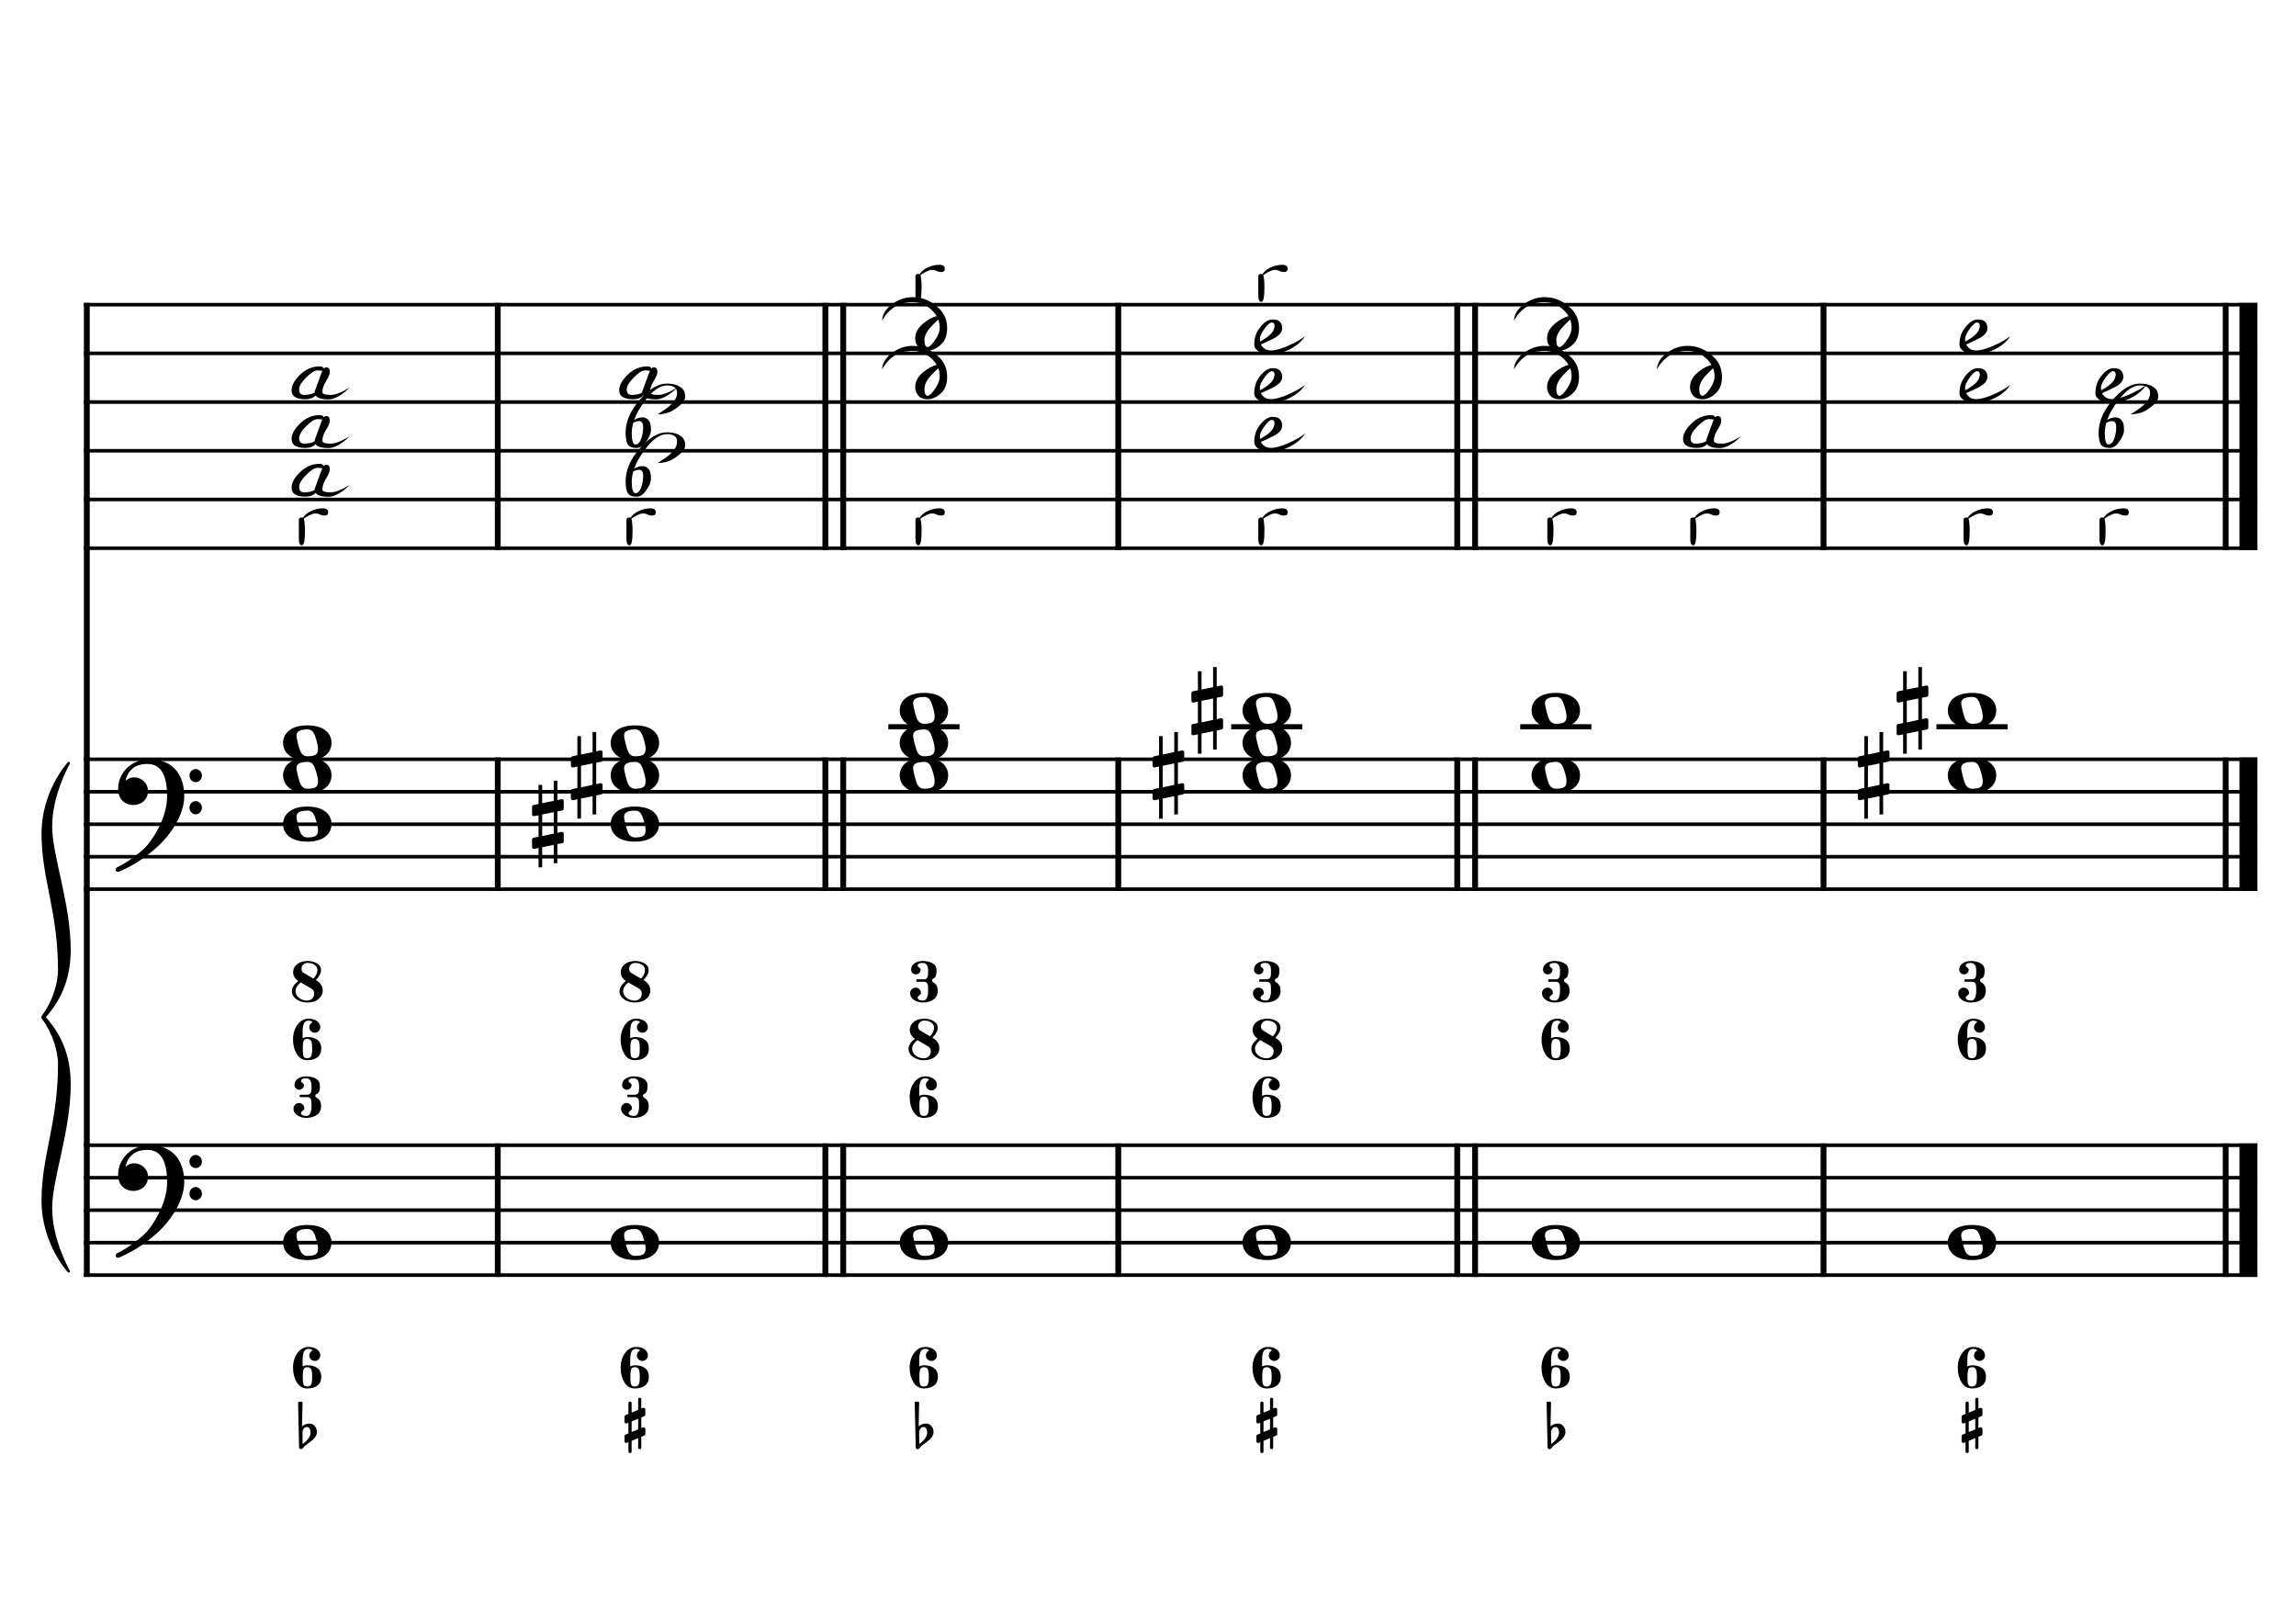<?xml version="1.0" encoding="UTF-8" standalone="no"?>
<svg width="4209.44px" height="2976.38px" viewBox="0 0 4209.44 2976.38"
 xmlns="http://www.w3.org/2000/svg" xmlns:xlink="http://www.w3.org/1999/xlink" version="1.2" baseProfile="tiny">
<title>CordeLa (7)</title>
<desc>Generated by MuseScore 3.6.2</desc>
<polyline class="StaffLines" fill="none" stroke="#000000" stroke-width="6.55" stroke-linejoin="bevel" points="153.819,558.425 4138.58,558.425"/>
<polyline class="StaffLines" fill="none" stroke="#000000" stroke-width="6.55" stroke-linejoin="bevel" points="153.819,647.717 4138.58,647.717"/>
<polyline class="StaffLines" fill="none" stroke="#000000" stroke-width="6.55" stroke-linejoin="bevel" points="153.819,737.008 4138.58,737.008"/>
<polyline class="StaffLines" fill="none" stroke="#000000" stroke-width="6.55" stroke-linejoin="bevel" points="153.819,826.299 4138.58,826.299"/>
<polyline class="StaffLines" fill="none" stroke="#000000" stroke-width="6.55" stroke-linejoin="bevel" points="153.819,915.591 4138.58,915.591"/>
<polyline class="StaffLines" fill="none" stroke="#000000" stroke-width="6.55" stroke-linejoin="bevel" points="153.819,1004.88 4138.58,1004.88"/>
<polyline class="StaffLines" fill="none" stroke="#000000" stroke-width="6.55" stroke-linejoin="bevel" points="153.819,1391.81 4138.58,1391.81"/>
<polyline class="StaffLines" fill="none" stroke="#000000" stroke-width="6.55" stroke-linejoin="bevel" points="153.819,1451.34 4138.58,1451.34"/>
<polyline class="StaffLines" fill="none" stroke="#000000" stroke-width="6.55" stroke-linejoin="bevel" points="153.819,1510.87 4138.58,1510.87"/>
<polyline class="StaffLines" fill="none" stroke="#000000" stroke-width="6.55" stroke-linejoin="bevel" points="153.819,1570.39 4138.58,1570.39"/>
<polyline class="StaffLines" fill="none" stroke="#000000" stroke-width="6.55" stroke-linejoin="bevel" points="153.819,1629.92 4138.58,1629.92"/>
<polyline class="StaffLines" fill="none" stroke="#000000" stroke-width="6.55" stroke-linejoin="bevel" points="153.819,2099.26 4138.58,2099.26"/>
<polyline class="StaffLines" fill="none" stroke="#000000" stroke-width="6.55" stroke-linejoin="bevel" points="153.819,2158.79 4138.58,2158.79"/>
<polyline class="StaffLines" fill="none" stroke="#000000" stroke-width="6.55" stroke-linejoin="bevel" points="153.819,2218.32 4138.58,2218.32"/>
<polyline class="StaffLines" fill="none" stroke="#000000" stroke-width="6.55" stroke-linejoin="bevel" points="153.819,2277.85 4138.58,2277.85"/>
<polyline class="StaffLines" fill="none" stroke="#000000" stroke-width="6.55" stroke-linejoin="bevel" points="153.819,2337.37 4138.58,2337.37"/>
<polyline class="BarLine" fill="none" stroke="#000000" stroke-width="10.71" stroke-linejoin="bevel" points="159.176,2095.99 159.176,2340.65"/>
<polyline class="BarLine" fill="none" stroke="#000000" stroke-width="10.71" stroke-linejoin="bevel" points="912.583,2095.99 912.583,2340.65"/>
<polyline class="BarLine" fill="none" stroke="#000000" stroke-width="10.71" stroke-linejoin="bevel" points="1513.2,2095.99 1513.2,2340.65"/>
<polyline class="BarLine" fill="none" stroke="#000000" stroke-width="10.71" stroke-linejoin="bevel" points="1545.94,2095.99 1545.94,2340.65"/>
<polyline class="BarLine" fill="none" stroke="#000000" stroke-width="10.71" stroke-linejoin="bevel" points="2050.22,2095.99 2050.22,2340.65"/>
<polyline class="BarLine" fill="none" stroke="#000000" stroke-width="10.71" stroke-linejoin="bevel" points="2671.67,2095.99 2671.67,2340.65"/>
<polyline class="BarLine" fill="none" stroke="#000000" stroke-width="10.71" stroke-linejoin="bevel" points="2704.41,2095.99 2704.41,2340.65"/>
<polyline class="BarLine" fill="none" stroke="#000000" stroke-width="10.71" stroke-linejoin="bevel" points="3343.21,2095.99 3343.21,2340.65"/>
<polyline class="BarLine" fill="none" stroke="#000000" stroke-width="10.71" stroke-linejoin="bevel" points="4080.54,2095.99 4080.54,2340.65"/>
<polyline class="BarLine" fill="none" stroke="#000000" stroke-width="32.74" stroke-linejoin="bevel" points="4122.21,2095.99 4122.21,2340.65"/>
<polyline class="BarLine" fill="none" stroke="#000000" stroke-width="10.71" stroke-linejoin="bevel" points="159.176,1388.54 159.176,2099.26"/>
<polyline class="BarLine" fill="none" stroke="#000000" stroke-width="10.71" stroke-linejoin="bevel" points="912.583,1388.54 912.583,1633.2"/>
<polyline class="BarLine" fill="none" stroke="#000000" stroke-width="10.71" stroke-linejoin="bevel" points="1513.2,1388.54 1513.2,1633.2"/>
<polyline class="BarLine" fill="none" stroke="#000000" stroke-width="10.71" stroke-linejoin="bevel" points="1545.94,1388.54 1545.94,1633.2"/>
<polyline class="BarLine" fill="none" stroke="#000000" stroke-width="10.71" stroke-linejoin="bevel" points="2050.22,1388.54 2050.22,1633.2"/>
<polyline class="BarLine" fill="none" stroke="#000000" stroke-width="10.71" stroke-linejoin="bevel" points="2671.67,1388.54 2671.67,1633.2"/>
<polyline class="BarLine" fill="none" stroke="#000000" stroke-width="10.71" stroke-linejoin="bevel" points="2704.41,1388.54 2704.41,1633.2"/>
<polyline class="BarLine" fill="none" stroke="#000000" stroke-width="10.71" stroke-linejoin="bevel" points="3343.21,1388.54 3343.21,1633.2"/>
<polyline class="BarLine" fill="none" stroke="#000000" stroke-width="10.71" stroke-linejoin="bevel" points="4080.54,1388.54 4080.54,1633.2"/>
<polyline class="BarLine" fill="none" stroke="#000000" stroke-width="32.74" stroke-linejoin="bevel" points="4122.21,1388.54 4122.21,1633.2"/>
<polyline class="BarLine" fill="none" stroke="#000000" stroke-width="10.71" stroke-linejoin="bevel" points="159.176,555.151 159.176,1391.81"/>
<polyline class="BarLine" fill="none" stroke="#000000" stroke-width="10.71" stroke-linejoin="bevel" points="912.583,555.151 912.583,1008.16"/>
<polyline class="BarLine" fill="none" stroke="#000000" stroke-width="10.71" stroke-linejoin="bevel" points="1513.2,555.151 1513.2,1008.16"/>
<polyline class="BarLine" fill="none" stroke="#000000" stroke-width="10.71" stroke-linejoin="bevel" points="1545.94,555.151 1545.94,1008.16"/>
<polyline class="BarLine" fill="none" stroke="#000000" stroke-width="10.71" stroke-linejoin="bevel" points="2050.22,555.151 2050.22,1008.16"/>
<polyline class="BarLine" fill="none" stroke="#000000" stroke-width="10.71" stroke-linejoin="bevel" points="2671.67,555.151 2671.67,1008.16"/>
<polyline class="BarLine" fill="none" stroke="#000000" stroke-width="10.71" stroke-linejoin="bevel" points="2704.41,555.151 2704.41,1008.16"/>
<polyline class="BarLine" fill="none" stroke="#000000" stroke-width="10.71" stroke-linejoin="bevel" points="3343.21,555.151 3343.21,1008.16"/>
<polyline class="BarLine" fill="none" stroke="#000000" stroke-width="10.71" stroke-linejoin="bevel" points="4080.54,555.151 4080.54,1008.16"/>
<polyline class="BarLine" fill="none" stroke="#000000" stroke-width="32.74" stroke-linejoin="bevel" points="4122.21,555.151 4122.21,1008.16"/>
<path class="Accidental" transform="matrix(2.381,0,0,2.381,975.45,1510.87)" d="M23.3,-10.6 C23.9,-10.7 24.4,-11.4 24.4,-12 L24.4,-17.9 C24.4,-18.7 23.8,-19.3 23,-19.3 L22.8,-19.3 L19.5,-18.6 L19.5,-33.5 L16.7,-33.5 L16.7,-18 L7.8,-16.2 L7.8,-30.3 L5,-30.3 L5,-15.6 L1.1,-14.8 C0.5,-14.7 0,-14 0,-13.4 L0,-13.2 L0,-7.4 L0,-7.6 C0,-6.8 0.6,-6.2 1.4,-6.2 L1.7,-6.2 L5,-6.9 L5,9.6 L1.1,10.4 C0.5,10.5 0,11.2 0,11.8 L0,17.6 C0,18.4 0.6,19 1.4,19 L1.7,19 L5,18.3 L5,33.2 L7.8,33.2 L7.8,17.7 L16.7,15.9 L16.7,30 L19.5,30 L19.5,15.3 L23.3,14.6 C23.9,14.5 24.4,13.8 24.4,13.2 L24.4,7.3 C24.4,6.5 23.8,5.9 23,5.9 L22.8,5.9 L19.5,6.6 L19.5,-9.9 L23.3,-10.6 M7.8,9.1 L7.8,-7.5 L16.7,-9.3 L16.7,7.2 L7.8,9.1 "/>
<path class="Accidental" transform="matrix(2.381,0,0,2.381,1046.64,1421.57)" d="M23.3,-10.6 C23.9,-10.7 24.4,-11.4 24.4,-12 L24.4,-17.9 C24.4,-18.7 23.8,-19.3 23,-19.3 L22.8,-19.3 L19.5,-18.6 L19.5,-33.5 L16.7,-33.5 L16.7,-18 L7.8,-16.2 L7.8,-30.3 L5,-30.3 L5,-15.6 L1.1,-14.8 C0.5,-14.7 0,-14 0,-13.4 L0,-13.2 L0,-7.4 L0,-7.6 C0,-6.8 0.6,-6.2 1.4,-6.2 L1.7,-6.2 L5,-6.9 L5,9.6 L1.1,10.4 C0.5,10.5 0,11.2 0,11.8 L0,17.6 C0,18.4 0.6,19 1.4,19 L1.7,19 L5,18.3 L5,33.2 L7.8,33.2 L7.8,17.7 L16.7,15.9 L16.7,30 L19.5,30 L19.5,15.3 L23.3,14.6 C23.9,14.5 24.4,13.8 24.4,13.2 L24.4,7.3 C24.4,6.5 23.8,5.9 23,5.9 L22.8,5.9 L19.5,6.6 L19.5,-9.9 L23.3,-10.6 M7.8,9.1 L7.8,-7.5 L16.7,-9.3 L16.7,7.2 L7.8,9.1 "/>
<path class="Accidental" transform="matrix(2.381,0,0,2.381,2113.09,1421.57)" d="M23.3,-10.6 C23.9,-10.7 24.4,-11.4 24.4,-12 L24.4,-17.9 C24.4,-18.7 23.8,-19.3 23,-19.3 L22.8,-19.3 L19.5,-18.6 L19.5,-33.5 L16.7,-33.5 L16.7,-18 L7.8,-16.2 L7.8,-30.3 L5,-30.3 L5,-15.6 L1.1,-14.8 C0.5,-14.7 0,-14 0,-13.4 L0,-13.2 L0,-7.4 L0,-7.6 C0,-6.8 0.6,-6.2 1.4,-6.2 L1.7,-6.2 L5,-6.9 L5,9.6 L1.1,10.4 C0.5,10.5 0,11.2 0,11.8 L0,17.6 C0,18.4 0.6,19 1.4,19 L1.7,19 L5,18.3 L5,33.2 L7.8,33.2 L7.8,17.7 L16.7,15.9 L16.7,30 L19.5,30 L19.5,15.3 L23.3,14.6 C23.9,14.5 24.4,13.8 24.4,13.2 L24.4,7.3 C24.4,6.5 23.8,5.9 23,5.9 L22.8,5.9 L19.5,6.6 L19.5,-9.9 L23.3,-10.6 M7.8,9.1 L7.8,-7.5 L16.7,-9.3 L16.7,7.2 L7.8,9.1 "/>
<path class="Accidental" transform="matrix(2.381,0,0,2.381,2184.28,1302.52)" d="M23.3,-10.6 C23.9,-10.7 24.4,-11.4 24.4,-12 L24.4,-17.9 C24.4,-18.7 23.8,-19.3 23,-19.3 L22.8,-19.3 L19.5,-18.6 L19.5,-33.5 L16.7,-33.5 L16.7,-18 L7.8,-16.2 L7.8,-30.3 L5,-30.3 L5,-15.6 L1.1,-14.8 C0.5,-14.7 0,-14 0,-13.4 L0,-13.2 L0,-7.4 L0,-7.6 C0,-6.8 0.6,-6.2 1.4,-6.2 L1.7,-6.2 L5,-6.9 L5,9.6 L1.1,10.4 C0.5,10.5 0,11.2 0,11.8 L0,17.6 C0,18.4 0.6,19 1.4,19 L1.7,19 L5,18.3 L5,33.2 L7.8,33.2 L7.8,17.7 L16.7,15.9 L16.7,30 L19.5,30 L19.5,15.3 L23.3,14.6 C23.9,14.5 24.4,13.8 24.4,13.2 L24.4,7.3 C24.4,6.5 23.8,5.9 23,5.9 L22.8,5.9 L19.5,6.6 L19.5,-9.9 L23.3,-10.6 M7.8,9.1 L7.8,-7.5 L16.7,-9.3 L16.7,7.2 L7.8,9.1 "/>
<path class="Accidental" transform="matrix(2.381,0,0,2.381,3406.08,1421.57)" d="M23.3,-10.6 C23.9,-10.7 24.4,-11.4 24.4,-12 L24.4,-17.9 C24.4,-18.7 23.8,-19.3 23,-19.3 L22.8,-19.3 L19.5,-18.6 L19.5,-33.5 L16.7,-33.5 L16.7,-18 L7.8,-16.2 L7.8,-30.3 L5,-30.3 L5,-15.6 L1.1,-14.8 C0.5,-14.7 0,-14 0,-13.4 L0,-13.2 L0,-7.4 L0,-7.6 C0,-6.8 0.6,-6.2 1.4,-6.2 L1.7,-6.2 L5,-6.9 L5,9.6 L1.1,10.4 C0.5,10.5 0,11.2 0,11.8 L0,17.6 C0,18.4 0.6,19 1.4,19 L1.7,19 L5,18.3 L5,33.2 L7.8,33.2 L7.8,17.7 L16.7,15.9 L16.7,30 L19.5,30 L19.5,15.3 L23.3,14.6 C23.9,14.5 24.4,13.8 24.4,13.2 L24.4,7.3 C24.4,6.5 23.8,5.9 23,5.9 L22.8,5.9 L19.5,6.6 L19.5,-9.9 L23.3,-10.6 M7.8,9.1 L7.8,-7.5 L16.7,-9.3 L16.7,7.2 L7.8,9.1 "/>
<path class="Accidental" transform="matrix(2.381,0,0,2.381,3477.27,1302.52)" d="M23.3,-10.6 C23.9,-10.7 24.4,-11.4 24.4,-12 L24.4,-17.9 C24.4,-18.7 23.8,-19.3 23,-19.3 L22.8,-19.3 L19.5,-18.6 L19.5,-33.5 L16.7,-33.5 L16.7,-18 L7.8,-16.2 L7.8,-30.3 L5,-30.3 L5,-15.6 L1.1,-14.8 C0.5,-14.7 0,-14 0,-13.4 L0,-13.2 L0,-7.4 L0,-7.6 C0,-6.8 0.6,-6.2 1.4,-6.2 L1.7,-6.2 L5,-6.9 L5,9.6 L1.1,10.4 C0.5,10.5 0,11.2 0,11.8 L0,17.6 C0,18.4 0.6,19 1.4,19 L1.7,19 L5,18.3 L5,33.2 L7.8,33.2 L7.8,17.7 L16.7,15.9 L16.7,30 L19.5,30 L19.5,15.3 L23.3,14.6 C23.9,14.5 24.4,13.8 24.4,13.2 L24.4,7.3 C24.4,6.5 23.8,5.9 23,5.9 L22.8,5.9 L19.5,6.6 L19.5,-9.9 L23.3,-10.6 M7.8,9.1 L7.8,-7.5 L16.7,-9.3 L16.7,7.2 L7.8,9.1 "/>
<polyline class="LedgerLine" fill="none" stroke="#000000" stroke-width="9.52" stroke-linejoin="bevel" points="1628.68,1332.28 1759.16,1332.28"/>
<polyline class="LedgerLine" fill="none" stroke="#000000" stroke-width="9.52" stroke-linejoin="bevel" points="2257.26,1332.28 2387.73,1332.28"/>
<polyline class="LedgerLine" fill="none" stroke="#000000" stroke-width="9.52" stroke-linejoin="bevel" points="2787.16,1332.28 2917.63,1332.28"/>
<polyline class="LedgerLine" fill="none" stroke="#000000" stroke-width="9.52" stroke-linejoin="bevel" points="3550.24,1332.28 3680.72,1332.28"/>
<path class="Note" transform="matrix(2.381,0,0,2.381,519.002,2277.85)" d="M18.7,-13.6 C4.9,-13.6 0,-6.6 0,-0.1 C0,6.4 4.9,13.4 18.7,13.4 C32.5,13.4 37.3,6.4 37.3,-0.1 C37.3,-6.6 32.5,-13.6 18.7,-13.6 M10.4,-4.5 C10.3,-4.9 10.3,-5.3 10.3,-5.7 C10.3,-6.5 10.5,-7.3 10.9,-8 C11.6,-9 12.8,-9.7 14.3,-10 C15.6,-10.3 16.3,-10.5 18.9,-10.5 L19,-10.5 C23,-10.5 24.3,-6.8 25.4,-3 L25.7,-2 C26.5,0.6 26.9,2.8 26.9,4.5 C26.9,5.7 26.7,6.8 26.3,7.6 C25.7,8.7 24.7,9.4 23,9.8 C22.1,10 20.6,10.1 20.6,10.1 C20.1,10.1 19.7,10.2 19.3,10.2 C16.1,10.2 14.1,9 12.7,4.7 C11.5,1 11.3,-0.1 10.4,-4.5"/>
<path class="Note" transform="matrix(2.381,0,0,2.381,1119.62,2277.85)" d="M18.7,-13.6 C4.9,-13.6 0,-6.6 0,-0.1 C0,6.4 4.9,13.4 18.7,13.4 C32.5,13.4 37.3,6.4 37.3,-0.1 C37.3,-6.6 32.5,-13.6 18.7,-13.6 M10.4,-4.5 C10.3,-4.9 10.3,-5.3 10.3,-5.7 C10.3,-6.5 10.5,-7.3 10.9,-8 C11.6,-9 12.8,-9.7 14.3,-10 C15.6,-10.3 16.3,-10.5 18.9,-10.5 L19,-10.5 C23,-10.5 24.3,-6.8 25.4,-3 L25.7,-2 C26.5,0.6 26.9,2.8 26.9,4.5 C26.9,5.7 26.7,6.8 26.3,7.6 C25.7,8.7 24.7,9.4 23,9.8 C22.1,10 20.6,10.1 20.6,10.1 C20.1,10.1 19.7,10.2 19.3,10.2 C16.1,10.2 14.1,9 12.7,4.7 C11.5,1 11.3,-0.1 10.4,-4.5"/>
<path class="Note" transform="matrix(2.381,0,0,2.381,1649.52,2277.85)" d="M18.7,-13.6 C4.9,-13.6 0,-6.6 0,-0.1 C0,6.4 4.9,13.4 18.7,13.4 C32.5,13.4 37.3,6.4 37.3,-0.1 C37.3,-6.6 32.5,-13.6 18.7,-13.6 M10.4,-4.5 C10.3,-4.9 10.3,-5.3 10.3,-5.7 C10.3,-6.5 10.5,-7.3 10.9,-8 C11.6,-9 12.8,-9.7 14.3,-10 C15.6,-10.3 16.3,-10.5 18.9,-10.5 L19,-10.5 C23,-10.5 24.3,-6.8 25.4,-3 L25.7,-2 C26.5,0.6 26.9,2.8 26.9,4.5 C26.9,5.7 26.7,6.8 26.3,7.6 C25.7,8.7 24.7,9.4 23,9.8 C22.1,10 20.6,10.1 20.6,10.1 C20.1,10.1 19.7,10.2 19.3,10.2 C16.1,10.2 14.1,9 12.7,4.7 C11.5,1 11.3,-0.1 10.4,-4.5"/>
<path class="Note" transform="matrix(2.381,0,0,2.381,2278.09,2277.85)" d="M18.7,-13.6 C4.9,-13.6 0,-6.6 0,-0.1 C0,6.4 4.9,13.4 18.7,13.4 C32.5,13.4 37.3,6.4 37.3,-0.1 C37.3,-6.6 32.5,-13.6 18.7,-13.6 M10.4,-4.5 C10.3,-4.9 10.3,-5.3 10.3,-5.7 C10.3,-6.5 10.5,-7.3 10.9,-8 C11.6,-9 12.8,-9.7 14.3,-10 C15.6,-10.3 16.3,-10.5 18.9,-10.5 L19,-10.5 C23,-10.5 24.3,-6.8 25.4,-3 L25.7,-2 C26.5,0.6 26.9,2.8 26.9,4.5 C26.9,5.7 26.7,6.8 26.3,7.6 C25.7,8.7 24.7,9.4 23,9.8 C22.1,10 20.6,10.1 20.6,10.1 C20.1,10.1 19.7,10.2 19.3,10.2 C16.1,10.2 14.1,9 12.7,4.7 C11.5,1 11.3,-0.1 10.4,-4.5"/>
<path class="Note" transform="matrix(2.381,0,0,2.381,2807.99,2277.85)" d="M18.7,-13.6 C4.9,-13.6 0,-6.6 0,-0.1 C0,6.4 4.9,13.4 18.7,13.4 C32.5,13.4 37.3,6.4 37.3,-0.1 C37.3,-6.6 32.5,-13.6 18.7,-13.6 M10.4,-4.5 C10.3,-4.9 10.3,-5.3 10.3,-5.7 C10.3,-6.5 10.5,-7.3 10.9,-8 C11.6,-9 12.8,-9.7 14.3,-10 C15.6,-10.3 16.3,-10.5 18.9,-10.5 L19,-10.5 C23,-10.5 24.3,-6.8 25.4,-3 L25.7,-2 C26.5,0.6 26.9,2.8 26.9,4.5 C26.9,5.7 26.7,6.8 26.3,7.6 C25.7,8.7 24.7,9.4 23,9.8 C22.1,10 20.6,10.1 20.6,10.1 C20.1,10.1 19.7,10.2 19.3,10.2 C16.1,10.2 14.1,9 12.7,4.7 C11.5,1 11.3,-0.1 10.4,-4.5"/>
<path class="Note" transform="matrix(2.381,0,0,2.381,3571.08,2277.85)" d="M18.7,-13.6 C4.9,-13.6 0,-6.6 0,-0.1 C0,6.4 4.9,13.4 18.7,13.4 C32.5,13.4 37.3,6.4 37.3,-0.1 C37.3,-6.6 32.5,-13.6 18.7,-13.6 M10.4,-4.5 C10.3,-4.9 10.3,-5.3 10.3,-5.7 C10.3,-6.5 10.5,-7.3 10.9,-8 C11.6,-9 12.8,-9.7 14.3,-10 C15.6,-10.3 16.3,-10.5 18.9,-10.5 L19,-10.5 C23,-10.5 24.3,-6.8 25.4,-3 L25.7,-2 C26.5,0.6 26.9,2.8 26.9,4.5 C26.9,5.7 26.7,6.8 26.3,7.6 C25.7,8.7 24.7,9.4 23,9.8 C22.1,10 20.6,10.1 20.6,10.1 C20.1,10.1 19.7,10.2 19.3,10.2 C16.1,10.2 14.1,9 12.7,4.7 C11.5,1 11.3,-0.1 10.4,-4.5"/>
<path class="Note" transform="matrix(2.381,0,0,2.381,519.002,1510.87)" d="M18.7,-13.6 C4.9,-13.6 0,-6.6 0,-0.1 C0,6.4 4.9,13.4 18.7,13.4 C32.5,13.4 37.3,6.4 37.3,-0.1 C37.3,-6.6 32.5,-13.6 18.7,-13.6 M10.4,-4.5 C10.3,-4.9 10.3,-5.3 10.3,-5.7 C10.3,-6.5 10.5,-7.3 10.9,-8 C11.6,-9 12.8,-9.7 14.3,-10 C15.6,-10.3 16.3,-10.5 18.9,-10.5 L19,-10.5 C23,-10.5 24.3,-6.8 25.4,-3 L25.7,-2 C26.5,0.6 26.9,2.8 26.9,4.5 C26.9,5.7 26.7,6.8 26.3,7.6 C25.7,8.7 24.7,9.4 23,9.8 C22.1,10 20.6,10.1 20.6,10.1 C20.1,10.1 19.7,10.2 19.3,10.2 C16.1,10.2 14.1,9 12.7,4.7 C11.5,1 11.3,-0.1 10.4,-4.5"/>
<path class="Note" transform="matrix(2.381,0,0,2.381,519.002,1421.57)" d="M18.7,-13.6 C4.9,-13.6 0,-6.6 0,-0.1 C0,6.4 4.9,13.4 18.7,13.4 C32.5,13.4 37.3,6.4 37.3,-0.1 C37.3,-6.6 32.5,-13.6 18.7,-13.6 M10.4,-4.5 C10.3,-4.9 10.3,-5.3 10.3,-5.7 C10.3,-6.5 10.5,-7.3 10.9,-8 C11.6,-9 12.8,-9.7 14.3,-10 C15.6,-10.3 16.3,-10.5 18.9,-10.5 L19,-10.5 C23,-10.5 24.3,-6.8 25.4,-3 L25.7,-2 C26.5,0.6 26.9,2.8 26.9,4.5 C26.9,5.7 26.7,6.8 26.3,7.6 C25.7,8.7 24.7,9.4 23,9.8 C22.1,10 20.6,10.1 20.6,10.1 C20.1,10.1 19.7,10.2 19.3,10.2 C16.1,10.2 14.1,9 12.7,4.7 C11.5,1 11.3,-0.1 10.4,-4.5"/>
<path class="Note" transform="matrix(2.381,0,0,2.381,519.002,1362.05)" d="M18.7,-13.6 C4.9,-13.6 0,-6.6 0,-0.1 C0,6.4 4.9,13.4 18.7,13.4 C32.5,13.4 37.3,6.4 37.3,-0.1 C37.3,-6.6 32.5,-13.6 18.7,-13.6 M10.4,-4.5 C10.3,-4.9 10.3,-5.3 10.3,-5.7 C10.3,-6.5 10.5,-7.3 10.9,-8 C11.6,-9 12.8,-9.7 14.3,-10 C15.6,-10.3 16.3,-10.5 18.9,-10.5 L19,-10.5 C23,-10.5 24.3,-6.8 25.4,-3 L25.7,-2 C26.5,0.6 26.9,2.8 26.9,4.5 C26.9,5.7 26.7,6.8 26.3,7.6 C25.7,8.7 24.7,9.4 23,9.8 C22.1,10 20.6,10.1 20.6,10.1 C20.1,10.1 19.7,10.2 19.3,10.2 C16.1,10.2 14.1,9 12.7,4.7 C11.5,1 11.3,-0.1 10.4,-4.5"/>
<path class="Note" transform="matrix(2.381,0,0,2.381,1119.62,1510.87)" d="M18.7,-13.6 C4.9,-13.6 0,-6.6 0,-0.1 C0,6.4 4.9,13.4 18.7,13.4 C32.5,13.4 37.3,6.4 37.3,-0.1 C37.3,-6.6 32.5,-13.6 18.7,-13.6 M10.4,-4.5 C10.3,-4.9 10.3,-5.3 10.3,-5.7 C10.3,-6.5 10.5,-7.3 10.9,-8 C11.6,-9 12.8,-9.7 14.3,-10 C15.6,-10.3 16.3,-10.5 18.9,-10.5 L19,-10.5 C23,-10.5 24.3,-6.8 25.4,-3 L25.7,-2 C26.5,0.6 26.9,2.8 26.9,4.5 C26.9,5.7 26.7,6.8 26.3,7.6 C25.7,8.7 24.7,9.4 23,9.8 C22.1,10 20.6,10.1 20.6,10.1 C20.1,10.1 19.7,10.2 19.3,10.2 C16.1,10.2 14.1,9 12.7,4.7 C11.5,1 11.3,-0.1 10.4,-4.5"/>
<path class="Note" transform="matrix(2.381,0,0,2.381,1119.62,1421.57)" d="M18.7,-13.6 C4.9,-13.6 0,-6.6 0,-0.1 C0,6.4 4.9,13.4 18.7,13.4 C32.5,13.4 37.3,6.4 37.3,-0.1 C37.3,-6.6 32.5,-13.6 18.7,-13.6 M10.4,-4.5 C10.3,-4.9 10.3,-5.3 10.3,-5.7 C10.3,-6.5 10.5,-7.3 10.9,-8 C11.6,-9 12.8,-9.7 14.3,-10 C15.6,-10.3 16.3,-10.5 18.9,-10.5 L19,-10.5 C23,-10.5 24.3,-6.8 25.4,-3 L25.7,-2 C26.5,0.6 26.9,2.8 26.9,4.5 C26.9,5.7 26.7,6.8 26.3,7.6 C25.7,8.7 24.7,9.4 23,9.8 C22.1,10 20.6,10.1 20.6,10.1 C20.1,10.1 19.7,10.2 19.3,10.2 C16.1,10.2 14.1,9 12.7,4.7 C11.5,1 11.3,-0.1 10.4,-4.5"/>
<path class="Note" transform="matrix(2.381,0,0,2.381,1119.62,1362.05)" d="M18.7,-13.6 C4.9,-13.6 0,-6.6 0,-0.1 C0,6.4 4.9,13.4 18.7,13.4 C32.5,13.4 37.3,6.4 37.3,-0.1 C37.3,-6.6 32.5,-13.6 18.7,-13.6 M10.4,-4.5 C10.3,-4.9 10.3,-5.3 10.3,-5.7 C10.3,-6.5 10.5,-7.3 10.9,-8 C11.6,-9 12.8,-9.7 14.3,-10 C15.6,-10.3 16.3,-10.5 18.9,-10.5 L19,-10.5 C23,-10.5 24.3,-6.8 25.4,-3 L25.7,-2 C26.5,0.6 26.9,2.8 26.9,4.5 C26.9,5.7 26.7,6.8 26.3,7.6 C25.7,8.7 24.7,9.4 23,9.8 C22.1,10 20.6,10.1 20.6,10.1 C20.1,10.1 19.7,10.2 19.3,10.2 C16.1,10.2 14.1,9 12.7,4.7 C11.5,1 11.3,-0.1 10.4,-4.5"/>
<path class="Note" transform="matrix(2.381,0,0,2.381,1649.52,1421.57)" d="M18.7,-13.6 C4.9,-13.6 0,-6.6 0,-0.1 C0,6.4 4.9,13.4 18.7,13.4 C32.5,13.4 37.3,6.4 37.3,-0.1 C37.3,-6.6 32.5,-13.6 18.7,-13.6 M10.4,-4.5 C10.3,-4.9 10.3,-5.3 10.3,-5.7 C10.3,-6.5 10.5,-7.3 10.9,-8 C11.6,-9 12.8,-9.7 14.3,-10 C15.6,-10.3 16.3,-10.5 18.9,-10.5 L19,-10.5 C23,-10.5 24.3,-6.8 25.4,-3 L25.7,-2 C26.5,0.6 26.9,2.8 26.9,4.5 C26.9,5.7 26.7,6.8 26.3,7.6 C25.7,8.7 24.7,9.4 23,9.8 C22.1,10 20.6,10.1 20.6,10.1 C20.1,10.1 19.7,10.2 19.3,10.2 C16.1,10.2 14.1,9 12.7,4.7 C11.5,1 11.3,-0.1 10.4,-4.5"/>
<path class="Note" transform="matrix(2.381,0,0,2.381,1649.52,1362.05)" d="M18.7,-13.6 C4.9,-13.6 0,-6.6 0,-0.1 C0,6.4 4.9,13.4 18.7,13.4 C32.5,13.4 37.3,6.4 37.3,-0.1 C37.3,-6.6 32.5,-13.6 18.7,-13.6 M10.4,-4.5 C10.3,-4.9 10.3,-5.3 10.3,-5.7 C10.3,-6.5 10.5,-7.3 10.9,-8 C11.6,-9 12.8,-9.7 14.3,-10 C15.6,-10.3 16.3,-10.5 18.9,-10.5 L19,-10.5 C23,-10.5 24.3,-6.8 25.4,-3 L25.7,-2 C26.5,0.6 26.9,2.8 26.9,4.5 C26.9,5.7 26.7,6.8 26.3,7.6 C25.7,8.7 24.7,9.4 23,9.8 C22.1,10 20.6,10.1 20.6,10.1 C20.1,10.1 19.7,10.2 19.3,10.2 C16.1,10.2 14.1,9 12.7,4.7 C11.5,1 11.3,-0.1 10.4,-4.5"/>
<path class="Note" transform="matrix(2.381,0,0,2.381,1649.52,1302.52)" d="M18.7,-13.6 C4.9,-13.6 0,-6.6 0,-0.1 C0,6.4 4.9,13.4 18.7,13.4 C32.5,13.4 37.3,6.4 37.3,-0.1 C37.3,-6.6 32.5,-13.6 18.7,-13.6 M10.4,-4.5 C10.3,-4.9 10.3,-5.3 10.3,-5.7 C10.3,-6.5 10.5,-7.3 10.9,-8 C11.6,-9 12.8,-9.7 14.3,-10 C15.6,-10.3 16.3,-10.5 18.9,-10.5 L19,-10.5 C23,-10.5 24.3,-6.8 25.4,-3 L25.7,-2 C26.5,0.6 26.9,2.8 26.9,4.5 C26.9,5.7 26.7,6.8 26.3,7.6 C25.7,8.7 24.7,9.4 23,9.8 C22.1,10 20.6,10.1 20.6,10.1 C20.1,10.1 19.7,10.2 19.3,10.2 C16.1,10.2 14.1,9 12.7,4.7 C11.5,1 11.3,-0.1 10.4,-4.5"/>
<path class="Note" transform="matrix(2.381,0,0,2.381,2278.09,1421.57)" d="M18.7,-13.6 C4.9,-13.6 0,-6.6 0,-0.1 C0,6.4 4.9,13.4 18.7,13.4 C32.5,13.4 37.3,6.4 37.3,-0.1 C37.3,-6.6 32.5,-13.6 18.7,-13.6 M10.4,-4.5 C10.3,-4.9 10.3,-5.3 10.3,-5.7 C10.3,-6.5 10.5,-7.3 10.9,-8 C11.6,-9 12.8,-9.7 14.3,-10 C15.6,-10.3 16.3,-10.5 18.9,-10.5 L19,-10.5 C23,-10.5 24.3,-6.8 25.4,-3 L25.7,-2 C26.5,0.6 26.9,2.8 26.9,4.5 C26.9,5.7 26.7,6.8 26.3,7.6 C25.7,8.7 24.7,9.4 23,9.8 C22.1,10 20.6,10.1 20.6,10.1 C20.1,10.1 19.7,10.2 19.3,10.2 C16.1,10.2 14.1,9 12.7,4.7 C11.5,1 11.3,-0.1 10.4,-4.5"/>
<path class="Note" transform="matrix(2.381,0,0,2.381,2278.09,1362.05)" d="M18.7,-13.6 C4.9,-13.6 0,-6.6 0,-0.1 C0,6.4 4.9,13.4 18.7,13.4 C32.5,13.4 37.3,6.4 37.3,-0.1 C37.3,-6.6 32.5,-13.6 18.7,-13.6 M10.4,-4.5 C10.3,-4.9 10.3,-5.3 10.3,-5.7 C10.3,-6.5 10.5,-7.3 10.9,-8 C11.6,-9 12.8,-9.7 14.3,-10 C15.6,-10.3 16.3,-10.5 18.9,-10.5 L19,-10.5 C23,-10.5 24.3,-6.8 25.4,-3 L25.7,-2 C26.5,0.6 26.9,2.8 26.9,4.5 C26.9,5.7 26.7,6.8 26.3,7.6 C25.7,8.7 24.7,9.4 23,9.8 C22.1,10 20.6,10.1 20.6,10.1 C20.1,10.1 19.7,10.2 19.3,10.2 C16.1,10.2 14.1,9 12.7,4.7 C11.5,1 11.3,-0.1 10.4,-4.5"/>
<path class="Note" transform="matrix(2.381,0,0,2.381,2278.09,1302.52)" d="M18.7,-13.6 C4.9,-13.6 0,-6.6 0,-0.1 C0,6.4 4.9,13.4 18.7,13.4 C32.5,13.4 37.3,6.4 37.3,-0.1 C37.3,-6.6 32.5,-13.6 18.7,-13.6 M10.4,-4.5 C10.3,-4.9 10.3,-5.3 10.3,-5.7 C10.3,-6.5 10.5,-7.3 10.9,-8 C11.6,-9 12.8,-9.7 14.3,-10 C15.6,-10.3 16.3,-10.5 18.9,-10.5 L19,-10.5 C23,-10.5 24.3,-6.8 25.4,-3 L25.7,-2 C26.5,0.6 26.9,2.8 26.9,4.5 C26.9,5.7 26.7,6.8 26.3,7.6 C25.7,8.7 24.7,9.4 23,9.8 C22.1,10 20.6,10.1 20.6,10.1 C20.1,10.1 19.7,10.2 19.3,10.2 C16.1,10.2 14.1,9 12.7,4.7 C11.5,1 11.3,-0.1 10.4,-4.5"/>
<path class="Note" transform="matrix(2.381,0,0,2.381,2807.99,1421.57)" d="M18.7,-13.6 C4.9,-13.6 0,-6.6 0,-0.1 C0,6.4 4.9,13.4 18.7,13.4 C32.5,13.4 37.3,6.4 37.3,-0.1 C37.3,-6.6 32.5,-13.6 18.7,-13.6 M10.4,-4.5 C10.3,-4.9 10.3,-5.3 10.3,-5.7 C10.3,-6.5 10.5,-7.3 10.9,-8 C11.6,-9 12.8,-9.7 14.3,-10 C15.6,-10.3 16.3,-10.5 18.9,-10.5 L19,-10.5 C23,-10.5 24.3,-6.8 25.4,-3 L25.7,-2 C26.5,0.6 26.9,2.8 26.9,4.5 C26.9,5.7 26.7,6.8 26.3,7.6 C25.7,8.7 24.7,9.4 23,9.8 C22.1,10 20.6,10.1 20.6,10.1 C20.1,10.1 19.7,10.2 19.3,10.2 C16.1,10.2 14.1,9 12.7,4.7 C11.5,1 11.3,-0.1 10.4,-4.5"/>
<path class="Note" transform="matrix(2.381,0,0,2.381,2807.99,1302.52)" d="M18.7,-13.6 C4.9,-13.6 0,-6.6 0,-0.1 C0,6.4 4.9,13.4 18.7,13.4 C32.5,13.4 37.3,6.4 37.3,-0.1 C37.3,-6.6 32.5,-13.6 18.7,-13.6 M10.4,-4.5 C10.3,-4.9 10.3,-5.3 10.3,-5.7 C10.3,-6.5 10.5,-7.3 10.9,-8 C11.6,-9 12.8,-9.7 14.3,-10 C15.6,-10.3 16.3,-10.5 18.9,-10.5 L19,-10.5 C23,-10.5 24.3,-6.8 25.4,-3 L25.7,-2 C26.5,0.6 26.9,2.8 26.9,4.5 C26.9,5.7 26.7,6.8 26.3,7.6 C25.7,8.7 24.7,9.4 23,9.8 C22.1,10 20.6,10.1 20.6,10.1 C20.1,10.1 19.7,10.2 19.3,10.2 C16.1,10.2 14.1,9 12.7,4.7 C11.5,1 11.3,-0.1 10.4,-4.5"/>
<path class="Note" transform="matrix(2.381,0,0,2.381,3571.08,1421.57)" d="M18.7,-13.6 C4.9,-13.6 0,-6.6 0,-0.1 C0,6.4 4.9,13.4 18.7,13.4 C32.5,13.4 37.3,6.4 37.3,-0.1 C37.3,-6.6 32.5,-13.6 18.7,-13.6 M10.4,-4.5 C10.3,-4.9 10.3,-5.3 10.3,-5.7 C10.3,-6.5 10.5,-7.3 10.9,-8 C11.6,-9 12.8,-9.7 14.3,-10 C15.6,-10.3 16.3,-10.5 18.9,-10.5 L19,-10.5 C23,-10.5 24.3,-6.8 25.4,-3 L25.7,-2 C26.5,0.6 26.9,2.8 26.9,4.5 C26.9,5.7 26.7,6.8 26.3,7.6 C25.7,8.7 24.7,9.4 23,9.8 C22.1,10 20.6,10.1 20.6,10.1 C20.1,10.1 19.7,10.2 19.3,10.2 C16.1,10.2 14.1,9 12.7,4.7 C11.5,1 11.3,-0.1 10.4,-4.5"/>
<path class="Note" transform="matrix(2.381,0,0,2.381,3571.08,1302.52)" d="M18.7,-13.6 C4.9,-13.6 0,-6.6 0,-0.1 C0,6.4 4.9,13.4 18.7,13.4 C32.5,13.4 37.3,6.4 37.3,-0.1 C37.3,-6.6 32.5,-13.6 18.7,-13.6 M10.4,-4.5 C10.3,-4.9 10.3,-5.3 10.3,-5.7 C10.3,-6.5 10.5,-7.3 10.9,-8 C11.6,-9 12.8,-9.7 14.3,-10 C15.6,-10.3 16.3,-10.5 18.9,-10.5 L19,-10.5 C23,-10.5 24.3,-6.8 25.4,-3 L25.7,-2 C26.5,0.6 26.9,2.8 26.9,4.5 C26.9,5.7 26.7,6.8 26.3,7.6 C25.7,8.7 24.7,9.4 23,9.8 C22.1,10 20.6,10.1 20.6,10.1 C20.1,10.1 19.7,10.2 19.3,10.2 C16.1,10.2 14.1,9 12.7,4.7 C11.5,1 11.3,-0.1 10.4,-4.5"/>
<path class="Note" d="M553.545,999.7 C549.748,999.7 547.85,995.633 547.85,987.498 L547.85,953.448 C547.85,950.194 549.439,948.568 552.615,948.568 C554.009,948.568 555.055,948.684 555.753,948.916 C558.232,944.578 562.299,940.936 567.955,937.992 C575.857,933.886 583.876,931.833 592.01,931.833 C598.441,931.833 601.656,934.235 601.656,939.038 C601.656,943.067 599.487,945.081 595.148,945.081 C592.049,945.081 589.105,944.384 586.316,942.989 C583.837,941.75 581.203,941.13 578.414,941.13 C573.61,941.13 566.522,944.268 557.147,950.543 C558.464,956.818 559.123,964.14 559.123,972.507 C559.123,990.636 557.263,999.7 553.545,999.7"/>
<path class="Note" d="M597.821,851.839 C602.392,851.839 604.677,854.705 604.677,860.438 C604.677,864.467 602.16,870.471 597.124,878.451 C593.095,884.881 591.081,891.157 591.081,897.277 C591.081,900.763 596.155,902.507 606.304,902.507 C614.672,902.507 626.331,897.974 641.284,888.91 C626.254,903.398 613.2,910.641 602.121,910.641 C592.127,910.641 585.154,909.131 581.203,906.109 C580.196,905.334 579.343,904.405 578.646,903.32 C574.773,908.046 568.303,910.409 559.239,910.409 C550.562,910.409 543.899,908.627 539.251,905.063 C536.152,902.662 534.602,898.827 534.602,893.558 C534.602,885.191 539.561,876.049 549.477,866.133 C560.091,855.519 572.371,850.212 586.316,850.212 C589.802,850.212 592.359,851.49 593.986,854.047 C595.303,852.575 596.581,851.839 597.821,851.839 M577.019,898.091 C576.942,897.471 576.903,896.851 576.903,896.231 C576.903,895.921 580.854,885.114 588.757,863.808 C589.531,861.717 590.306,859.935 591.081,858.463 C588.059,857.843 585.077,857.533 582.133,857.533 C576.709,857.533 569.504,862.143 560.517,871.362 C552.46,879.574 548.431,886.663 548.431,892.629 C548.431,899.214 551.569,902.507 557.844,902.507 C565.437,902.507 571.828,901.035 577.019,898.091"/>
<path class="Note" d="M597.821,762.547 C602.392,762.547 604.677,765.414 604.677,771.147 C604.677,775.176 602.16,781.18 597.124,789.16 C593.095,795.59 591.081,801.865 591.081,807.986 C591.081,811.472 596.155,813.215 606.304,813.215 C614.672,813.215 626.331,808.683 641.284,799.619 C626.254,814.106 613.2,821.35 602.121,821.35 C592.127,821.35 585.154,819.839 581.203,816.818 C580.196,816.043 579.343,815.113 578.646,814.029 C574.773,818.755 568.303,821.118 559.239,821.118 C550.562,821.118 543.899,819.336 539.251,815.772 C536.152,813.37 534.602,809.535 534.602,804.267 C534.602,795.9 539.561,786.758 549.477,776.841 C560.091,766.227 572.371,760.92 586.316,760.92 C589.802,760.92 592.359,762.199 593.986,764.755 C595.303,763.283 596.581,762.547 597.821,762.547 M577.019,808.799 C576.942,808.179 576.903,807.56 576.903,806.94 C576.903,806.63 580.854,795.822 588.757,774.517 C589.531,772.425 590.306,770.643 591.081,769.171 C588.059,768.552 585.077,768.242 582.133,768.242 C576.709,768.242 569.504,772.851 560.517,782.071 C552.46,790.283 548.431,797.372 548.431,803.337 C548.431,809.923 551.569,813.215 557.844,813.215 C565.437,813.215 571.828,811.743 577.019,808.799"/>
<path class="Note" d="M597.821,673.256 C602.392,673.256 604.677,676.123 604.677,681.856 C604.677,685.884 602.16,691.888 597.124,699.868 C593.095,706.299 591.081,712.574 591.081,718.694 C591.081,722.181 596.155,723.924 606.304,723.924 C614.672,723.924 626.331,719.392 641.284,710.327 C626.254,724.815 613.2,732.059 602.121,732.059 C592.127,732.059 585.154,730.548 581.203,727.527 C580.196,726.752 579.343,725.822 578.646,724.737 C574.773,729.463 568.303,731.826 559.239,731.826 C550.562,731.826 543.899,730.044 539.251,726.481 C536.152,724.079 534.602,720.244 534.602,714.976 C534.602,706.609 539.561,697.467 549.477,687.55 C560.091,676.936 572.371,671.629 586.316,671.629 C589.802,671.629 592.359,672.907 593.986,675.464 C595.303,673.992 596.581,673.256 597.821,673.256 M577.019,719.508 C576.942,718.888 576.903,718.268 576.903,717.649 C576.903,717.339 580.854,706.531 588.757,685.226 C589.531,683.134 590.306,681.352 591.081,679.88 C588.059,679.26 585.077,678.95 582.133,678.95 C576.709,678.95 569.504,683.56 560.517,692.779 C552.46,700.992 548.431,708.081 548.431,714.046 C548.431,720.631 551.569,723.924 557.844,723.924 C565.437,723.924 571.828,722.452 577.019,719.508"/>
<path class="Note" d="M1154.16,999.7 C1150.36,999.7 1148.47,995.633 1148.47,987.498 L1148.47,953.448 C1148.47,950.194 1150.06,948.568 1153.23,948.568 C1154.63,948.568 1155.67,948.684 1156.37,948.916 C1158.85,944.578 1162.92,940.936 1168.57,937.992 C1176.47,933.886 1184.49,931.833 1192.63,931.833 C1199.06,931.833 1202.27,934.235 1202.27,939.038 C1202.27,943.067 1200.1,945.081 1195.76,945.081 C1192.67,945.081 1189.72,944.384 1186.93,942.989 C1184.45,941.75 1181.82,941.13 1179.03,941.13 C1174.23,941.13 1167.14,944.268 1157.76,950.543 C1159.08,956.818 1159.74,964.14 1159.74,972.507 C1159.74,990.636 1157.88,999.7 1154.16,999.7"/>
<path class="Note" d="M1205.53,848.933 C1215.99,842.348 1223.58,836.964 1228.3,832.78 C1236.98,825.11 1241.32,817.363 1241.32,809.538 C1241.32,800.396 1235.2,795.825 1222.96,795.825 C1210.1,795.825 1196.69,805.083 1182.75,823.599 C1173.3,836.15 1166.6,848.004 1162.64,859.16 C1167.53,855.984 1172.68,854.395 1178.1,854.395 C1183.21,854.395 1187.28,856.681 1190.3,861.252 C1192.39,864.428 1193.44,869.851 1193.44,877.521 C1193.44,884.416 1189.8,892.513 1182.52,901.809 C1178.02,907.542 1173.03,910.409 1167.53,910.409 C1160.55,910.409 1155.67,909.014 1152.88,906.225 C1148.93,902.274 1146.96,894.449 1146.96,882.751 C1146.96,863.072 1154.9,843.704 1170.78,824.645 C1188.68,803.185 1205.84,792.455 1222.26,792.455 C1234.97,792.455 1244.46,795.438 1250.73,801.403 C1254.37,804.889 1256.19,809.925 1256.19,816.511 C1256.19,823.871 1248.95,832.083 1234.46,841.147 C1226.87,845.951 1217.22,848.546 1205.53,848.933 M1161.13,864.041 C1159.2,870.549 1158.23,876.785 1158.23,882.751 C1158.23,896.929 1160.48,904.017 1164.97,904.017 C1169.23,904.017 1172.56,900.996 1174.96,894.953 C1177.75,888.135 1179.15,880.582 1179.15,872.292 C1179.15,864.932 1176.71,861.252 1171.83,861.252 C1168.42,861.252 1164.85,862.181 1161.13,864.041"/>
<path class="Note" d="M1205.53,759.642 C1215.99,753.057 1223.58,747.672 1228.3,743.489 C1236.98,735.819 1241.32,728.071 1241.32,720.247 C1241.32,711.105 1235.2,706.534 1222.96,706.534 C1210.1,706.534 1196.69,715.792 1182.75,734.308 C1173.3,746.859 1166.6,758.712 1162.64,769.869 C1167.53,766.692 1172.68,765.104 1178.1,765.104 C1183.21,765.104 1187.28,767.389 1190.3,771.96 C1192.39,775.137 1193.44,780.56 1193.44,788.23 C1193.44,795.125 1189.8,803.221 1182.52,812.518 C1178.02,818.251 1173.03,821.118 1167.53,821.118 C1160.55,821.118 1155.67,819.723 1152.88,816.934 C1148.93,812.983 1146.96,805.158 1146.96,793.459 C1146.96,773.781 1154.9,754.413 1170.78,735.354 C1188.68,713.894 1205.84,703.164 1222.26,703.164 C1234.97,703.164 1244.46,706.146 1250.73,712.112 C1254.37,715.598 1256.19,720.634 1256.19,727.219 C1256.19,734.579 1248.95,742.791 1234.46,751.856 C1226.87,756.659 1217.22,759.255 1205.53,759.642 M1161.13,774.749 C1159.2,781.257 1158.23,787.494 1158.23,793.459 C1158.23,807.637 1160.48,814.726 1164.97,814.726 C1169.23,814.726 1172.56,811.705 1174.96,805.662 C1177.75,798.844 1179.15,791.29 1179.15,783 C1179.15,775.64 1176.71,771.96 1171.83,771.96 C1168.42,771.96 1164.85,772.89 1161.13,774.749"/>
<path class="Note" d="M1198.44,673.256 C1203.01,673.256 1205.29,676.123 1205.29,681.856 C1205.29,685.884 1202.78,691.888 1197.74,699.868 C1193.71,706.299 1191.7,712.574 1191.7,718.694 C1191.7,722.181 1196.77,723.924 1206.92,723.924 C1215.29,723.924 1226.95,719.392 1241.9,710.327 C1226.87,724.815 1213.82,732.059 1202.74,732.059 C1192.74,732.059 1185.77,730.548 1181.82,727.527 C1180.81,726.752 1179.96,725.822 1179.26,724.737 C1175.39,729.463 1168.92,731.826 1159.86,731.826 C1151.18,731.826 1144.52,730.044 1139.87,726.481 C1136.77,724.079 1135.22,720.244 1135.22,714.976 C1135.22,706.609 1140.18,697.467 1150.09,687.55 C1160.71,676.936 1172.99,671.629 1186.93,671.629 C1190.42,671.629 1192.98,672.907 1194.6,675.464 C1195.92,673.992 1197.2,673.256 1198.44,673.256 M1177.64,719.508 C1177.56,718.888 1177.52,718.268 1177.52,717.649 C1177.52,717.339 1181.47,706.531 1189.37,685.226 C1190.15,683.134 1190.92,681.352 1191.7,679.88 C1188.68,679.26 1185.69,678.95 1182.75,678.95 C1177.33,678.95 1170.12,683.56 1161.13,692.779 C1153.08,700.992 1149.05,708.081 1149.05,714.046 C1149.05,720.631 1152.19,723.924 1158.46,723.924 C1166.05,723.924 1172.45,722.452 1177.64,719.508"/>
<path class="Note" d="M1684.06,999.7 C1680.26,999.7 1678.37,995.633 1678.37,987.498 L1678.37,953.448 C1678.37,950.194 1679.95,948.568 1683.13,948.568 C1684.53,948.568 1685.57,948.684 1686.27,948.916 C1688.75,944.578 1692.82,940.936 1698.47,937.992 C1706.37,933.886 1714.39,931.833 1722.53,931.833 C1728.96,931.833 1732.17,934.235 1732.17,939.038 C1732.17,943.067 1730,945.081 1725.66,945.081 C1722.57,945.081 1719.62,944.384 1716.83,942.989 C1714.35,941.75 1711.72,941.13 1708.93,941.13 C1704.13,941.13 1697.04,944.268 1687.66,950.543 C1688.98,956.818 1689.64,964.14 1689.64,972.507 C1689.64,990.636 1687.78,999.7 1684.06,999.7"/>
<path class="Note" d="M1617.25,587.916 C1617.56,576.217 1624.03,565.836 1636.66,556.771 C1647.89,548.714 1660.17,544.685 1673.49,544.685 C1692.17,544.685 1708.63,552.007 1722.88,566.649 C1731.95,576.024 1736.48,587.645 1736.48,601.513 C1736.48,613.986 1733.15,623.554 1726.49,630.217 C1718.35,638.429 1709.75,642.535 1700.69,642.535 C1694.49,642.535 1689.69,641.14 1686.28,638.351 C1680.7,633.78 1677.91,627.66 1677.91,619.99 C1677.91,610.073 1682.87,601.009 1692.79,592.797 C1700.92,586.056 1709.09,581.64 1717.31,579.549 C1715.14,575.83 1712.39,572.344 1709.06,569.09 C1698.67,558.941 1686.9,553.866 1673.73,553.866 C1660.01,553.866 1648.66,556.849 1639.68,562.814 C1630.38,568.935 1622.9,577.302 1617.25,587.916 M1720.21,585.708 C1715.95,589.659 1711.69,593.881 1707.43,598.375 C1699.06,607.207 1694.88,615.574 1694.88,623.476 C1694.88,631.921 1696.81,636.143 1700.69,636.143 C1704.17,636.143 1709.06,631.379 1715.33,621.849 C1720.37,614.257 1722.88,607.284 1722.88,600.931 C1722.88,595.508 1721.99,590.434 1720.21,585.708"/>
<path class="Note" d="M1684.06,553.244 C1680.26,553.244 1678.37,549.176 1678.37,541.041 L1678.37,506.992 C1678.37,503.738 1679.95,502.111 1683.13,502.111 C1684.53,502.111 1685.57,502.227 1686.27,502.459 C1688.75,498.121 1692.82,494.48 1698.47,491.536 C1706.37,487.43 1714.39,485.376 1722.53,485.376 C1728.96,485.376 1732.17,487.778 1732.17,492.582 C1732.17,496.61 1730,498.624 1725.66,498.624 C1722.57,498.624 1719.62,497.927 1716.83,496.533 C1714.35,495.293 1711.72,494.673 1708.93,494.673 C1704.13,494.673 1697.04,497.811 1687.66,504.086 C1688.98,510.362 1689.64,517.683 1689.64,526.05 C1689.64,544.179 1687.78,553.244 1684.06,553.244"/>
<path class="Note" d="M1617.25,677.207 C1617.56,665.509 1624.03,655.127 1636.66,646.063 C1647.89,638.005 1660.17,633.977 1673.49,633.977 C1692.17,633.977 1708.63,641.298 1722.88,655.941 C1731.95,665.315 1736.48,676.936 1736.48,690.804 C1736.48,703.277 1733.15,712.845 1726.49,719.508 C1718.35,727.72 1709.75,731.826 1700.69,731.826 C1694.49,731.826 1689.69,730.432 1686.28,727.643 C1680.7,723.072 1677.91,716.951 1677.91,709.281 C1677.91,699.365 1682.87,690.3 1692.79,682.088 C1700.92,675.348 1709.09,670.932 1717.31,668.84 C1715.14,665.121 1712.39,661.635 1709.06,658.381 C1698.67,648.232 1686.9,643.157 1673.73,643.157 C1660.01,643.157 1648.66,646.14 1639.68,652.106 C1630.38,658.226 1622.9,666.593 1617.25,677.207 M1720.21,674.999 C1715.95,678.95 1711.69,683.173 1707.43,687.666 C1699.06,696.498 1694.88,704.865 1694.88,712.768 C1694.88,721.212 1696.81,725.435 1700.69,725.435 C1704.17,725.435 1709.06,720.67 1715.33,711.141 C1720.37,703.548 1722.88,696.576 1722.88,690.223 C1722.88,684.8 1721.99,679.725 1720.21,674.999"/>
<path class="Note" d="M2312.63,999.7 C2308.84,999.7 2306.94,995.633 2306.94,987.498 L2306.94,953.448 C2306.94,950.194 2308.53,948.568 2311.7,948.568 C2313.1,948.568 2314.14,948.684 2314.84,948.916 C2317.32,944.578 2321.39,940.936 2327.04,937.992 C2334.95,933.886 2342.96,931.833 2351.1,931.833 C2357.53,931.833 2360.74,934.235 2360.74,939.038 C2360.74,943.067 2358.58,945.081 2354.24,945.081 C2351.14,945.081 2348.19,944.384 2345.4,942.989 C2342.93,941.75 2340.29,941.13 2337.5,941.13 C2332.7,941.13 2325.61,944.268 2316.24,950.543 C2317.55,956.818 2318.21,964.14 2318.21,972.507 C2318.21,990.636 2316.35,999.7 2312.63,999.7"/>
<path class="Note" d="M2392.7,616.271 C2386.35,626.265 2376.32,634.555 2362.6,641.14 C2350.67,646.874 2339.52,649.74 2329.13,649.74 C2320.85,649.74 2313.95,648.074 2308.45,644.743 C2302.48,641.102 2299.5,636.763 2299.5,631.727 C2299.5,620.339 2302.48,610.538 2308.45,602.326 C2316.58,591.17 2324.8,585.592 2333.09,585.592 C2338.97,585.592 2343.16,586.754 2345.64,589.078 C2349.05,592.099 2350.75,596.244 2350.75,601.513 C2350.75,608.95 2345.21,615.419 2334.13,620.92 C2323.36,626.265 2315.89,629.752 2311.7,631.379 C2312.63,633.316 2313.83,635.059 2315.31,636.608 C2318.95,640.482 2323.91,642.419 2330.18,642.419 C2338.08,642.419 2348.7,639.513 2362.02,633.703 C2374.81,628.047 2385.03,622.237 2392.7,616.271 M2310.08,626.033 C2315.89,623.089 2321.19,619.641 2326,615.69 C2333.12,609.88 2336.69,603.604 2336.69,596.864 C2336.69,593.068 2334.95,591.17 2331.46,591.17 C2328.52,591.17 2324.49,594.54 2319.37,601.28 C2312.94,609.647 2309.73,616.465 2309.73,621.733 C2309.73,623.205 2309.84,624.638 2310.08,626.033"/>
<path class="Note" d="M2312.63,553.244 C2308.84,553.244 2306.94,549.176 2306.94,541.041 L2306.94,506.992 C2306.94,503.738 2308.53,502.111 2311.7,502.111 C2313.1,502.111 2314.14,502.227 2314.84,502.459 C2317.32,498.121 2321.39,494.48 2327.04,491.536 C2334.95,487.43 2342.96,485.376 2351.1,485.376 C2357.53,485.376 2360.74,487.778 2360.74,492.582 C2360.74,496.61 2358.58,498.624 2354.24,498.624 C2351.14,498.624 2348.19,497.927 2345.4,496.533 C2342.93,495.293 2340.29,494.673 2337.5,494.673 C2332.7,494.673 2325.61,497.811 2316.24,504.086 C2317.55,510.362 2318.21,517.683 2318.21,526.05 C2318.21,544.179 2316.35,553.244 2312.63,553.244"/>
<path class="Note" d="M2392.7,794.854 C2386.35,804.848 2376.32,813.138 2362.6,819.723 C2350.67,825.456 2339.52,828.323 2329.13,828.323 C2320.85,828.323 2313.95,826.657 2308.45,823.326 C2302.48,819.684 2299.5,815.346 2299.5,810.31 C2299.5,798.921 2302.48,789.121 2308.45,780.909 C2316.58,769.752 2324.8,764.174 2333.09,764.174 C2338.97,764.174 2343.16,765.336 2345.64,767.661 C2349.05,770.682 2350.75,774.827 2350.75,780.095 C2350.75,787.533 2345.21,794.002 2334.13,799.502 C2323.36,804.848 2315.89,808.334 2311.7,809.961 C2312.63,811.898 2313.83,813.641 2315.31,815.191 C2318.95,819.065 2323.91,821.001 2330.18,821.001 C2338.08,821.001 2348.7,818.096 2362.02,812.286 C2374.81,806.63 2385.03,800.819 2392.7,794.854 M2310.08,804.616 C2315.89,801.672 2321.19,798.224 2326,794.273 C2333.12,788.462 2336.69,782.187 2336.69,775.447 C2336.69,771.651 2334.95,769.752 2331.46,769.752 C2328.52,769.752 2324.49,773.123 2319.37,779.863 C2312.94,788.23 2309.73,795.048 2309.73,800.316 C2309.73,801.788 2309.84,803.221 2310.08,804.616"/>
<path class="Note" d="M2392.7,705.563 C2386.35,715.557 2376.32,723.846 2362.6,730.432 C2350.67,736.165 2339.52,739.031 2329.13,739.031 C2320.85,739.031 2313.95,737.366 2308.45,734.034 C2302.48,730.393 2299.5,726.055 2299.5,721.019 C2299.5,709.63 2302.48,699.83 2308.45,691.617 C2316.58,680.461 2324.8,674.883 2333.09,674.883 C2338.97,674.883 2343.16,676.045 2345.64,678.369 C2349.05,681.391 2350.75,685.536 2350.75,690.804 C2350.75,698.241 2345.21,704.71 2334.13,710.211 C2323.36,715.557 2315.89,719.043 2311.7,720.67 C2312.63,722.607 2313.83,724.35 2315.31,725.9 C2318.95,729.773 2323.91,731.71 2330.18,731.71 C2338.08,731.71 2348.7,728.805 2362.02,722.994 C2374.81,717.339 2385.03,711.528 2392.7,705.563 M2310.08,715.324 C2315.89,712.38 2321.19,708.933 2326,704.982 C2333.12,699.171 2336.69,692.896 2336.69,686.155 C2336.69,682.359 2334.95,680.461 2331.46,680.461 C2328.52,680.461 2324.49,683.831 2319.37,690.571 C2312.94,698.939 2309.73,705.756 2309.73,711.025 C2309.73,712.497 2309.84,713.93 2310.08,715.324"/>
<path class="Note" d="M2842.53,999.7 C2838.74,999.7 2836.84,995.633 2836.84,987.498 L2836.84,953.448 C2836.84,950.194 2838.43,948.568 2841.6,948.568 C2843,948.568 2844.04,948.684 2844.74,948.916 C2847.22,944.578 2851.29,940.936 2856.94,937.992 C2864.85,933.886 2872.86,931.833 2881,931.833 C2887.43,931.833 2890.64,934.235 2890.64,939.038 C2890.64,943.067 2888.47,945.081 2884.14,945.081 C2881.04,945.081 2878.09,944.384 2875.3,942.989 C2872.82,941.75 2870.19,941.13 2867.4,941.13 C2862.6,941.13 2855.51,944.268 2846.14,950.543 C2847.45,956.818 2848.11,964.14 2848.11,972.507 C2848.11,990.636 2846.25,999.7 2842.53,999.7"/>
<path class="Note" d="M2775.72,587.916 C2776.03,576.217 2782.5,565.836 2795.13,556.771 C2806.36,548.714 2818.64,544.685 2831.97,544.685 C2850.64,544.685 2867.1,552.007 2881.36,566.649 C2890.42,576.024 2894.95,587.645 2894.95,601.513 C2894.95,613.986 2891.62,623.554 2884.96,630.217 C2876.82,638.429 2868.22,642.535 2859.16,642.535 C2852.96,642.535 2848.16,641.14 2844.75,638.351 C2839.17,633.78 2836.38,627.66 2836.38,619.99 C2836.38,610.073 2841.34,601.009 2851.26,592.797 C2859.39,586.056 2867.57,581.64 2875.78,579.549 C2873.61,575.83 2870.86,572.344 2867.53,569.09 C2857.15,558.941 2845.37,553.866 2832.2,553.866 C2818.49,553.866 2807.14,556.849 2798.15,562.814 C2788.85,568.935 2781.38,577.302 2775.72,587.916 M2878.68,585.708 C2874.42,589.659 2870.16,593.881 2865.9,598.375 C2857.53,607.207 2853.35,615.574 2853.35,623.476 C2853.35,631.921 2855.29,636.143 2859.16,636.143 C2862.65,636.143 2867.53,631.379 2873.8,621.849 C2878.84,614.257 2881.36,607.284 2881.36,600.931 C2881.36,595.508 2880.47,590.434 2878.68,585.708"/>
<path class="Note" d="M2775.72,677.207 C2776.03,665.509 2782.5,655.127 2795.13,646.063 C2806.36,638.005 2818.64,633.977 2831.97,633.977 C2850.64,633.977 2867.1,641.298 2881.36,655.941 C2890.42,665.315 2894.95,676.936 2894.95,690.804 C2894.95,703.277 2891.62,712.845 2884.96,719.508 C2876.82,727.72 2868.22,731.826 2859.16,731.826 C2852.96,731.826 2848.16,730.432 2844.75,727.643 C2839.17,723.072 2836.38,716.951 2836.38,709.281 C2836.38,699.365 2841.34,690.3 2851.26,682.088 C2859.39,675.348 2867.57,670.932 2875.78,668.84 C2873.61,665.121 2870.86,661.635 2867.53,658.381 C2857.15,648.232 2845.37,643.157 2832.2,643.157 C2818.49,643.157 2807.14,646.14 2798.15,652.106 C2788.85,658.226 2781.38,666.593 2775.72,677.207 M2878.68,674.999 C2874.42,678.95 2870.16,683.173 2865.9,687.666 C2857.53,696.498 2853.35,704.865 2853.35,712.768 C2853.35,721.212 2855.29,725.435 2859.16,725.435 C2862.65,725.435 2867.53,720.67 2873.8,711.141 C2878.84,703.548 2881.36,696.576 2881.36,690.223 C2881.36,684.8 2880.47,679.725 2878.68,674.999"/>
<path class="Note" d="M3104.6,999.7 C3100.81,999.7 3098.91,995.633 3098.91,987.498 L3098.91,953.448 C3098.91,950.194 3100.5,948.568 3103.67,948.568 C3105.07,948.568 3106.11,948.684 3106.81,948.916 C3109.29,944.578 3113.36,940.936 3119.01,937.992 C3126.92,933.886 3134.93,931.833 3143.07,931.833 C3149.5,931.833 3152.72,934.235 3152.72,939.038 C3152.72,943.067 3150.55,945.081 3146.21,945.081 C3143.11,945.081 3140.16,944.384 3137.38,942.989 C3134.9,941.75 3132.26,941.13 3129.47,941.13 C3124.67,941.13 3117.58,944.268 3108.21,950.543 C3109.52,956.818 3110.18,964.14 3110.18,972.507 C3110.18,990.636 3108.32,999.7 3104.6,999.7"/>
<path class="Note" d="M3148.88,762.547 C3153.45,762.547 3155.74,765.414 3155.74,771.147 C3155.74,775.176 3153.22,781.18 3148.18,789.16 C3144.15,795.59 3142.14,801.865 3142.14,807.986 C3142.14,811.472 3147.21,813.215 3157.36,813.215 C3165.73,813.215 3177.39,808.683 3192.34,799.619 C3177.31,814.106 3164.26,821.35 3153.18,821.35 C3143.19,821.35 3136.21,819.839 3132.26,816.818 C3131.25,816.043 3130.4,815.113 3129.71,814.029 C3125.83,818.755 3119.36,821.118 3110.3,821.118 C3101.62,821.118 3094.96,819.336 3090.31,815.772 C3087.21,813.37 3085.66,809.535 3085.66,804.267 C3085.66,795.9 3090.62,786.758 3100.54,776.841 C3111.15,766.227 3123.43,760.92 3137.38,760.92 C3140.86,760.92 3143.42,762.199 3145.05,764.755 C3146.36,763.283 3147.64,762.547 3148.88,762.547 M3128.08,808.799 C3128,808.179 3127.96,807.56 3127.96,806.94 C3127.96,806.63 3131.91,795.822 3139.82,774.517 C3140.59,772.425 3141.37,770.643 3142.14,769.171 C3139.12,768.552 3136.14,768.242 3133.19,768.242 C3127.77,768.242 3120.56,772.851 3111.58,782.071 C3103.52,790.283 3099.49,797.372 3099.49,803.337 C3099.49,809.923 3102.63,813.215 3108.9,813.215 C3116.5,813.215 3122.89,811.743 3128.08,808.799"/>
<path class="Note" d="M3037.79,677.207 C3038.1,665.509 3044.57,655.127 3057.2,646.063 C3068.43,638.005 3080.71,633.977 3094.04,633.977 C3112.71,633.977 3129.17,641.298 3143.43,655.941 C3152.49,665.315 3157.02,676.936 3157.02,690.804 C3157.02,703.277 3153.69,712.845 3147.03,719.508 C3138.89,727.72 3130.3,731.826 3121.23,731.826 C3115.03,731.826 3110.23,730.432 3106.82,727.643 C3101.24,723.072 3098.45,716.951 3098.45,709.281 C3098.45,699.365 3103.41,690.3 3113.33,682.088 C3121.46,675.348 3129.64,670.932 3137.85,668.84 C3135.68,665.121 3132.93,661.635 3129.6,658.381 C3119.22,648.232 3107.44,643.157 3094.27,643.157 C3080.56,643.157 3069.21,646.14 3060.22,652.106 C3050.92,658.226 3043.45,666.593 3037.79,677.207 M3140.75,674.999 C3136.49,678.95 3132.23,683.173 3127.97,687.666 C3119.6,696.498 3115.42,704.865 3115.42,712.768 C3115.42,721.212 3117.36,725.435 3121.23,725.435 C3124.72,725.435 3129.6,720.67 3135.87,711.141 C3140.91,703.548 3143.43,696.576 3143.43,690.223 C3143.43,684.8 3142.54,679.725 3140.75,674.999"/>
<path class="Note" d="M3605.62,999.7 C3601.83,999.7 3599.93,995.633 3599.93,987.498 L3599.93,953.448 C3599.93,950.194 3601.52,948.568 3604.69,948.568 C3606.09,948.568 3607.13,948.684 3607.83,948.916 C3610.31,944.578 3614.38,940.936 3620.03,937.992 C3627.93,933.886 3635.95,931.833 3644.09,931.833 C3650.52,931.833 3653.73,934.235 3653.73,939.038 C3653.73,943.067 3651.56,945.081 3647.23,945.081 C3644.13,945.081 3641.18,944.384 3638.39,942.989 C3635.91,941.75 3633.28,941.13 3630.49,941.13 C3625.69,941.13 3618.6,944.268 3609.22,950.543 C3610.54,956.818 3611.2,964.14 3611.2,972.507 C3611.2,990.636 3609.34,999.7 3605.62,999.7"/>
<path class="Note" d="M3685.69,616.271 C3679.34,626.265 3669.31,634.555 3655.59,641.14 C3643.66,646.874 3632.51,649.74 3622.12,649.74 C3613.83,649.74 3606.94,648.074 3601.44,644.743 C3595.47,641.102 3592.49,636.763 3592.49,631.727 C3592.49,620.339 3595.47,610.538 3601.44,602.326 C3609.57,591.17 3617.79,585.592 3626.08,585.592 C3631.96,585.592 3636.15,586.754 3638.63,589.078 C3642.03,592.099 3643.74,596.244 3643.74,601.513 C3643.74,608.95 3638.2,615.419 3627.12,620.92 C3616.35,626.265 3608.88,629.752 3604.69,631.379 C3605.62,633.316 3606.82,635.059 3608.3,636.608 C3611.94,640.482 3616.89,642.419 3623.17,642.419 C3631.07,642.419 3641.69,639.513 3655.01,633.703 C3667.8,628.047 3678.02,622.237 3685.69,616.271 M3603.07,626.033 C3608.88,623.089 3614.18,619.641 3618.99,615.69 C3626.11,609.88 3629.68,603.604 3629.68,596.864 C3629.68,593.068 3627.93,591.17 3624.45,591.17 C3621.5,591.17 3617.48,594.54 3612.36,601.28 C3605.93,609.647 3602.72,616.465 3602.72,621.733 C3602.72,623.205 3602.83,624.638 3603.07,626.033"/>
<path class="Note" d="M3685.69,705.563 C3679.34,715.557 3669.31,723.846 3655.59,730.432 C3643.66,736.165 3632.51,739.031 3622.12,739.031 C3613.83,739.031 3606.94,737.366 3601.44,734.034 C3595.47,730.393 3592.49,726.055 3592.49,721.019 C3592.49,709.63 3595.47,699.83 3601.44,691.617 C3609.57,680.461 3617.79,674.883 3626.08,674.883 C3631.96,674.883 3636.15,676.045 3638.63,678.369 C3642.03,681.391 3643.74,685.536 3643.74,690.804 C3643.74,698.241 3638.2,704.71 3627.12,710.211 C3616.35,715.557 3608.88,719.043 3604.69,720.67 C3605.62,722.607 3606.82,724.35 3608.3,725.9 C3611.94,729.773 3616.89,731.71 3623.17,731.71 C3631.07,731.71 3641.69,728.805 3655.01,722.994 C3667.8,717.339 3678.02,711.528 3685.69,705.563 M3603.07,715.324 C3608.88,712.38 3614.18,708.933 3618.99,704.982 C3626.11,699.171 3629.68,692.896 3629.68,686.155 C3629.68,682.359 3627.93,680.461 3624.45,680.461 C3621.5,680.461 3617.48,683.831 3612.36,690.571 C3605.93,698.939 3602.72,705.756 3602.72,711.025 C3602.72,712.497 3602.83,713.93 3603.07,715.324"/>
<path class="Note" d="M3854.81,999.7 C3851.02,999.7 3849.12,995.633 3849.12,987.498 L3849.12,953.448 C3849.12,950.194 3850.71,948.568 3853.88,948.568 C3855.28,948.568 3856.32,948.684 3857.02,948.916 C3859.5,944.578 3863.57,940.936 3869.22,937.992 C3877.13,933.886 3885.14,931.833 3893.28,931.833 C3899.71,931.833 3902.92,934.235 3902.92,939.038 C3902.92,943.067 3900.76,945.081 3896.42,945.081 C3893.32,945.081 3890.37,944.384 3887.58,942.989 C3885.11,941.75 3882.47,941.13 3879.68,941.13 C3874.88,941.13 3867.79,944.268 3858.42,950.543 C3859.73,956.818 3860.39,964.14 3860.39,972.507 C3860.39,990.636 3858.53,999.7 3854.81,999.7"/>
<path class="Note" d="M3906.18,759.642 C3916.64,753.057 3924.23,747.672 3928.96,743.489 C3937.63,735.819 3941.97,728.071 3941.97,720.247 C3941.97,711.105 3935.85,706.534 3923.61,706.534 C3910.75,706.534 3897.35,715.792 3883.4,734.308 C3873.95,746.859 3867.25,758.712 3863.3,769.869 C3868.18,766.692 3873.33,765.104 3878.75,765.104 C3883.87,765.104 3887.93,767.389 3890.95,771.96 C3893.05,775.137 3894.09,780.56 3894.09,788.23 C3894.09,795.125 3890.45,803.221 3883.17,812.518 C3878.67,818.251 3873.68,821.118 3868.18,821.118 C3861.2,821.118 3856.32,819.723 3853.53,816.934 C3849.58,812.983 3847.61,805.158 3847.61,793.459 C3847.61,773.781 3855.55,754.413 3871.43,735.354 C3889.33,713.894 3906.49,703.164 3922.91,703.164 C3935.62,703.164 3945.11,706.146 3951.38,712.112 C3955.03,715.598 3956.85,720.634 3956.85,727.219 C3956.85,734.579 3949.6,742.791 3935.11,751.856 C3927.52,756.659 3917.88,759.255 3906.18,759.642 M3861.79,774.749 C3859.85,781.257 3858.88,787.494 3858.88,793.459 C3858.88,807.637 3861.13,814.726 3865.62,814.726 C3869.88,814.726 3873.21,811.705 3875.61,805.662 C3878.4,798.844 3879.8,791.29 3879.8,783 C3879.8,775.64 3877.36,771.96 3872.48,771.96 C3869.07,771.96 3865.5,772.89 3861.79,774.749"/>
<path class="Note" d="M3934.88,705.563 C3928.53,715.557 3918.5,723.846 3904.78,730.432 C3892.85,736.165 3881.7,739.031 3871.31,739.031 C3863.03,739.031 3856.13,737.366 3850.63,734.034 C3844.66,730.393 3841.68,726.055 3841.68,721.019 C3841.68,709.63 3844.66,699.83 3850.63,691.617 C3858.76,680.461 3866.98,674.883 3875.27,674.883 C3881.15,674.883 3885.34,676.045 3887.82,678.369 C3891.23,681.391 3892.93,685.536 3892.93,690.804 C3892.93,698.241 3887.39,704.71 3876.31,710.211 C3865.54,715.557 3858.07,719.043 3853.88,720.67 C3854.81,722.607 3856.01,724.35 3857.49,725.9 C3861.13,729.773 3866.09,731.71 3872.36,731.71 C3880.26,731.71 3890.88,728.805 3904.2,722.994 C3916.99,717.339 3927.21,711.528 3934.88,705.563 M3852.26,715.324 C3858.07,712.38 3863.37,708.933 3868.18,704.982 C3875.3,699.171 3878.87,692.896 3878.87,686.155 C3878.87,682.359 3877.13,680.461 3873.64,680.461 C3870.7,680.461 3866.67,683.831 3861.55,690.571 C3855.12,698.939 3851.91,705.756 3851.91,711.025 C3851.91,712.497 3852.02,713.93 3852.26,715.324"/>
<path class="Clef" transform="matrix(2.381,0,0,2.381,212.081,2158.79)" d="M25.4,-25.1 C17.8,-25.1 11.7,-20.7 11.6,-20.7 C5.8,-16.4 3.5,-11.3 2.6,-7.8 C2.1,-6 1.9,-4.2 1.9,-2.5 C1.9,-0.1 2.3,2.1 3.2,4 C4.4,6.7 6.7,8.6 9.7,9.6 C10.9,10 12.2,10.2 13.5,10.2 C15.7,10.2 18,9.6 19.9,8.5 C23,6.8 24.9,3.2 24.9,-0.7 C24.9,-4.2 23.1,-7.4 20.1,-9.3 C18,-10.7 16,-11.1 14.3,-11.1 C13.1,-11.1 12,-10.9 11.1,-10.6 C10.1,-10.2 8.4,-9.2 7.6,-8.5 C7.9,-10.4 9.1,-13.3 10.2,-14.9 C11.3,-16.5 13.5,-18.5 15.2,-19.4 C17.7,-20.8 20.9,-21.4 24.4,-21.4 C34.6,-21.4 39.6,-13.2 39.6,3.6 C39.6,12.9 36.1,21.8 33.1,27.7 C29.8,34.3 25.4,40.6 21.5,44.1 C11.1,53.6 1.3,58.1 1.2,58.1 C1.2,58.1 -0.3,59 0.1,60.5 C0.4,61.5 1.3,61.7 1.9,61.7 C2,61.7 2.3,61.6 2.4,61.6 C2.5,61.6 13.9,56.9 23,49.8 C28.1,46.1 32.7,42.1 36.7,37.8 C40.3,33.9 43.4,29.7 45.9,25.5 C50.3,18 52.8,10.2 52.8,3.5 C52.8,-4.8 50.6,-11.7 46.5,-16.6 C41.8,-22.2 34.7,-25.1 25.4,-25.1 M56.8,-12.4 C56.8,-9.6 59,-7.4 61.6,-7.4 C64.2,-7.4 66.4,-9.6 66.4,-12.4 C66.4,-15.2 64.2,-17.5 61.6,-17.5 C59,-17.5 56.8,-15.2 56.8,-12.4 M56.8,12.3 C56.8,15.1 59,17.4 61.6,17.4 C64.2,17.4 66.4,15.1 66.4,12.3 C66.4,9.5 64.2,7.2 61.6,7.2 C59,7.2 56.8,9.5 56.8,12.3"/>
<path class="Clef" transform="matrix(2.381,0,0,2.381,212.081,1451.34)" d="M25.4,-25.1 C17.8,-25.1 11.7,-20.7 11.6,-20.7 C5.8,-16.4 3.5,-11.3 2.6,-7.8 C2.1,-6 1.9,-4.2 1.9,-2.5 C1.9,-0.1 2.3,2.1 3.2,4 C4.4,6.7 6.7,8.6 9.7,9.6 C10.9,10 12.2,10.2 13.5,10.2 C15.7,10.2 18,9.6 19.9,8.5 C23,6.8 24.9,3.2 24.9,-0.7 C24.9,-4.2 23.1,-7.4 20.1,-9.3 C18,-10.7 16,-11.1 14.3,-11.1 C13.1,-11.1 12,-10.9 11.1,-10.6 C10.1,-10.2 8.4,-9.2 7.6,-8.5 C7.9,-10.4 9.1,-13.3 10.2,-14.9 C11.3,-16.5 13.5,-18.5 15.2,-19.4 C17.7,-20.8 20.9,-21.4 24.4,-21.4 C34.6,-21.4 39.6,-13.2 39.6,3.6 C39.6,12.9 36.1,21.8 33.1,27.7 C29.8,34.3 25.4,40.6 21.5,44.1 C11.1,53.6 1.3,58.1 1.2,58.1 C1.2,58.1 -0.3,59 0.1,60.5 C0.4,61.5 1.3,61.7 1.9,61.7 C2,61.7 2.3,61.6 2.4,61.6 C2.5,61.6 13.9,56.9 23,49.8 C28.1,46.1 32.7,42.1 36.7,37.8 C40.3,33.9 43.4,29.7 45.9,25.5 C50.3,18 52.8,10.2 52.8,3.5 C52.8,-4.8 50.6,-11.7 46.5,-16.6 C41.8,-22.2 34.7,-25.1 25.4,-25.1 M56.8,-12.4 C56.8,-9.6 59,-7.4 61.6,-7.4 C64.2,-7.4 66.4,-9.6 66.4,-12.4 C66.4,-15.2 64.2,-17.5 61.6,-17.5 C59,-17.5 56.8,-15.2 56.8,-12.4 M56.8,12.3 C56.8,15.1 59,17.4 61.6,17.4 C64.2,17.4 66.4,15.1 66.4,12.3 C66.4,9.5 64.2,7.2 61.6,7.2 C59,7.2 56.8,9.5 56.8,12.3"/>
<path class="FiguredBass" d="M566.191,2472.56 C561.614,2472.56 558.568,2474.4 557.053,2478.08 C555.537,2481.76 554.78,2486.97 554.78,2493.71 L554.78,2504.66 C557.996,2503.36 560.779,2502.68 563.129,2502.62 C571.17,2502.62 577.494,2504.4 582.101,2507.95 C586.709,2511.51 589.013,2516.8 589.013,2523.82 C589.013,2530.84 586.678,2536.14 582.009,2539.73 C577.339,2543.32 571.046,2545.11 563.129,2545.11 C555.027,2545.11 548.687,2541.35 544.111,2533.84 C539.534,2526.32 537.245,2517.4 537.245,2507.07 C537.245,2496.81 539.905,2487.9 545.224,2480.35 C550.543,2472.81 557.532,2469.04 566.191,2469.04 C571.881,2469.04 576.798,2470.47 580.942,2473.35 C585.086,2476.23 587.158,2480.01 587.158,2484.71 C587.158,2487.44 586.168,2489.79 584.189,2491.76 C582.21,2493.74 579.844,2494.73 577.092,2494.73 C574.339,2494.73 571.974,2493.74 569.994,2491.76 C568.015,2489.79 567.026,2487.44 567.026,2484.71 C567.026,2482.05 568.015,2479.7 569.994,2477.66 C570.675,2476.86 571.633,2476.18 572.87,2475.62 C572.561,2474.82 571.943,2474.2 571.015,2473.77 C569.654,2472.96 568.046,2472.56 566.191,2472.56 M570.737,2510.5 C569.623,2507.6 567.18,2506.14 563.408,2506.14 C559.635,2506.14 557.3,2507.6 556.403,2510.5 C555.506,2513.41 555.058,2517.83 555.058,2523.77 C555.058,2530.76 555.506,2535.46 556.403,2537.87 C557.3,2540.29 559.635,2541.49 563.408,2541.49 C567.18,2541.49 569.623,2540.04 570.737,2537.13 C571.85,2534.22 572.407,2529.79 572.407,2523.82 C572.407,2517.85 571.85,2513.41 570.737,2510.5"/>
<path class="FiguredBass" d="M554.685,2625.44 L554.685,2635.46 L554.685,2637.13 C554.685,2640.9 554.839,2644.24 555.149,2647.15 C558.117,2644.61 560.437,2642.54 562.107,2640.93 C563.777,2639.32 565.4,2637.13 566.977,2634.35 C568.554,2631.56 569.343,2628.79 569.343,2626.04 C569.343,2623.29 568.756,2620.89 567.58,2618.85 C566.405,2616.81 564.797,2615.79 562.756,2615.79 C560.406,2615.79 558.504,2616.73 557.051,2618.62 C555.597,2620.51 554.809,2622.78 554.685,2625.44 M548.283,2652.62 L546.521,2570.42 C547.82,2569.62 549.18,2569.2 550.603,2569.17 C552.025,2569.14 553.386,2569.56 554.685,2570.42 L553.664,2614.58 C557.746,2611.18 562.354,2609.48 567.488,2609.48 C571.322,2609.48 574.538,2611.03 577.136,2614.12 C579.734,2617.21 581.033,2620.83 581.033,2624.98 C581.033,2627.82 580.228,2630.53 578.62,2633.09 C577.012,2635.66 575.311,2637.72 573.518,2639.26 C571.724,2640.81 568.987,2642.94 565.307,2645.66 C561.627,2648.39 559.416,2650.06 558.674,2650.67 C558.179,2651.11 557.514,2651.88 556.679,2652.99 C555.845,2654.11 555.056,2654.96 554.314,2655.54 C553.572,2656.13 552.737,2656.43 551.809,2656.43 C550.819,2656.43 549.984,2656.07 549.304,2655.36 C548.624,2654.65 548.283,2653.74 548.283,2652.62"/>
<path class="FiguredBass" d="M1166.81,2472.56 C1162.23,2472.56 1159.18,2474.4 1157.67,2478.08 C1156.15,2481.76 1155.4,2486.97 1155.4,2493.71 L1155.4,2504.66 C1158.61,2503.36 1161.4,2502.68 1163.75,2502.62 C1171.79,2502.62 1178.11,2504.4 1182.72,2507.95 C1187.33,2511.51 1189.63,2516.8 1189.63,2523.82 C1189.63,2530.84 1187.29,2536.14 1182.63,2539.73 C1177.96,2543.32 1171.66,2545.11 1163.75,2545.11 C1155.64,2545.11 1149.3,2541.35 1144.73,2533.84 C1140.15,2526.32 1137.86,2517.4 1137.86,2507.07 C1137.86,2496.81 1140.52,2487.9 1145.84,2480.35 C1151.16,2472.81 1158.15,2469.04 1166.81,2469.04 C1172.5,2469.04 1177.41,2470.47 1181.56,2473.35 C1185.7,2476.23 1187.77,2480.01 1187.77,2484.71 C1187.77,2487.44 1186.78,2489.79 1184.81,2491.76 C1182.83,2493.74 1180.46,2494.73 1177.71,2494.73 C1174.96,2494.73 1172.59,2493.74 1170.61,2491.76 C1168.63,2489.79 1167.64,2487.44 1167.64,2484.71 C1167.64,2482.05 1168.63,2479.7 1170.61,2477.66 C1171.29,2476.86 1172.25,2476.18 1173.49,2475.62 C1173.18,2474.82 1172.56,2474.2 1171.63,2473.77 C1170.27,2472.96 1168.66,2472.56 1166.81,2472.56 M1171.35,2510.5 C1170.24,2507.6 1167.8,2506.14 1164.02,2506.14 C1160.25,2506.14 1157.92,2507.6 1157.02,2510.5 C1156.12,2513.41 1155.67,2517.83 1155.67,2523.77 C1155.67,2530.76 1156.12,2535.46 1157.02,2537.87 C1157.92,2540.29 1160.25,2541.49 1164.02,2541.49 C1167.8,2541.49 1170.24,2540.04 1171.35,2537.13 C1172.47,2534.22 1173.02,2529.79 1173.02,2523.82 C1173.02,2517.85 1172.47,2513.41 1171.35,2510.5"/>
<path class="FiguredBass" d="M1157.99,2641.21 L1157.99,2660.6 C1157.99,2662.52 1157.02,2663.48 1155.07,2663.48 C1153.12,2663.48 1152.15,2662.52 1152.15,2660.6 L1152.15,2643.72 L1149.18,2644.92 C1148.87,2645.05 1148.47,2645.11 1147.97,2645.11 C1147.17,2645.11 1146.46,2644.8 1145.84,2644.18 C1145.22,2643.56 1144.91,2642.85 1144.91,2642.05 L1144.91,2632.58 C1144.91,2631.22 1145.56,2630.26 1146.86,2629.71 L1152.15,2627.48 L1152.15,2608 L1149.18,2609.2 C1148.99,2609.27 1148.75,2609.3 1148.44,2609.3 C1148.31,2609.3 1148.16,2609.3 1147.97,2609.3 C1147.05,2609.17 1146.3,2608.83 1145.75,2608.28 C1145.19,2607.72 1144.91,2607.07 1144.91,2606.33 L1144.91,2596.87 C1144.91,2595.57 1145.56,2594.64 1146.86,2594.08 L1152.15,2591.86 L1152.15,2572.09 C1152.15,2570.18 1153.12,2569.22 1155.07,2569.22 C1157.02,2569.22 1157.99,2570.18 1157.99,2572.09 L1157.99,2589.44 L1169.96,2584.43 L1169.96,2565.04 C1169.96,2563.13 1170.92,2562.17 1172.84,2562.17 C1174.75,2562.17 1175.71,2563.13 1175.71,2565.04 L1175.71,2582.11 L1178.96,2580.72 C1179.27,2580.6 1179.61,2580.54 1179.98,2580.54 C1180.79,2580.54 1181.51,2580.85 1182.16,2581.46 C1182.81,2582.08 1183.14,2582.79 1183.14,2583.6 L1183.14,2593.06 C1183.14,2594.42 1182.46,2595.38 1181.09,2595.94 L1175.71,2598.16 L1175.71,2617.74 L1178.96,2616.44 C1179.15,2616.38 1179.36,2616.35 1179.61,2616.35 C1179.73,2616.35 1179.86,2616.35 1179.98,2616.35 C1181.03,2616.53 1181.82,2616.87 1182.35,2617.37 C1182.87,2617.86 1183.14,2618.51 1183.14,2619.32 L1183.14,2628.78 C1183.14,2630.08 1182.46,2631.01 1181.09,2631.56 L1175.71,2633.79 L1175.71,2653.55 C1175.71,2655.47 1174.75,2656.43 1172.84,2656.43 C1170.92,2656.43 1169.96,2655.47 1169.96,2653.55 L1169.96,2636.2 L1157.99,2641.21 M1157.99,2625.07 L1169.96,2620.15 L1169.96,2600.58 L1157.99,2605.59 L1157.99,2625.07 "/>
<path class="FiguredBass" d="M1696.71,2472.56 C1692.13,2472.56 1689.08,2474.4 1687.57,2478.08 C1686.05,2481.76 1685.3,2486.97 1685.3,2493.71 L1685.3,2504.66 C1688.51,2503.36 1691.3,2502.68 1693.65,2502.62 C1701.69,2502.62 1708.01,2504.4 1712.62,2507.95 C1717.23,2511.51 1719.53,2516.8 1719.53,2523.82 C1719.53,2530.84 1717.19,2536.14 1712.52,2539.73 C1707.86,2543.32 1701.56,2545.11 1693.65,2545.11 C1685.54,2545.11 1679.2,2541.35 1674.63,2533.84 C1670.05,2526.32 1667.76,2517.4 1667.76,2507.07 C1667.76,2496.81 1670.42,2487.9 1675.74,2480.35 C1681.06,2472.81 1688.05,2469.04 1696.71,2469.04 C1702.4,2469.04 1707.31,2470.47 1711.46,2473.35 C1715.6,2476.23 1717.67,2480.01 1717.67,2484.71 C1717.67,2487.44 1716.68,2489.79 1714.7,2491.76 C1712.73,2493.74 1710.36,2494.73 1707.61,2494.73 C1704.86,2494.73 1702.49,2493.74 1700.51,2491.76 C1698.53,2489.79 1697.54,2487.44 1697.54,2484.71 C1697.54,2482.05 1698.53,2479.7 1700.51,2477.66 C1701.19,2476.86 1702.15,2476.18 1703.39,2475.62 C1703.08,2474.82 1702.46,2474.2 1701.53,2473.77 C1700.17,2472.96 1698.56,2472.56 1696.71,2472.56 M1701.25,2510.5 C1700.14,2507.6 1697.7,2506.14 1693.92,2506.14 C1690.15,2506.14 1687.82,2507.6 1686.92,2510.5 C1686.02,2513.41 1685.57,2517.83 1685.57,2523.77 C1685.57,2530.76 1686.02,2535.46 1686.92,2537.87 C1687.82,2540.29 1690.15,2541.49 1693.92,2541.49 C1697.7,2541.49 1700.14,2540.04 1701.25,2537.13 C1702.37,2534.22 1702.92,2529.79 1702.92,2523.82 C1702.92,2517.85 1702.37,2513.41 1701.25,2510.5"/>
<path class="FiguredBass" d="M1685.2,2625.44 L1685.2,2635.46 L1685.2,2637.13 C1685.2,2640.9 1685.36,2644.24 1685.66,2647.15 C1688.63,2644.61 1690.95,2642.54 1692.62,2640.93 C1694.29,2639.32 1695.92,2637.13 1697.49,2634.35 C1699.07,2631.56 1699.86,2628.79 1699.86,2626.04 C1699.86,2623.29 1699.27,2620.89 1698.1,2618.85 C1696.92,2616.81 1695.31,2615.79 1693.27,2615.79 C1690.92,2615.79 1689.02,2616.73 1687.57,2618.62 C1686.11,2620.51 1685.32,2622.78 1685.2,2625.44 M1678.8,2652.62 L1677.04,2570.42 C1678.34,2569.62 1679.7,2569.2 1681.12,2569.17 C1682.54,2569.14 1683.9,2569.56 1685.2,2570.42 L1684.18,2614.58 C1688.26,2611.18 1692.87,2609.48 1698,2609.48 C1701.84,2609.48 1705.05,2611.03 1707.65,2614.12 C1710.25,2617.21 1711.55,2620.83 1711.55,2624.98 C1711.55,2627.82 1710.74,2630.53 1709.14,2633.09 C1707.53,2635.66 1705.83,2637.72 1704.03,2639.26 C1702.24,2640.81 1699.5,2642.94 1695.82,2645.66 C1692.14,2648.39 1689.93,2650.06 1689.19,2650.67 C1688.7,2651.11 1688.03,2651.88 1687.2,2652.99 C1686.36,2654.11 1685.57,2654.96 1684.83,2655.54 C1684.09,2656.13 1683.25,2656.43 1682.33,2656.43 C1681.34,2656.43 1680.5,2656.07 1679.82,2655.36 C1679.14,2654.65 1678.8,2653.74 1678.8,2652.62"/>
<path class="FiguredBass" d="M2325.28,2472.56 C2320.7,2472.56 2317.66,2474.4 2316.14,2478.08 C2314.63,2481.76 2313.87,2486.97 2313.87,2493.71 L2313.87,2504.66 C2317.08,2503.36 2319.87,2502.68 2322.22,2502.62 C2330.26,2502.62 2336.58,2504.4 2341.19,2507.95 C2345.8,2511.51 2348.1,2516.8 2348.1,2523.82 C2348.1,2530.84 2345.77,2536.14 2341.1,2539.73 C2336.43,2543.32 2330.13,2545.11 2322.22,2545.11 C2314.12,2545.11 2307.78,2541.35 2303.2,2533.84 C2298.62,2526.32 2296.33,2517.4 2296.33,2507.07 C2296.33,2496.81 2298.99,2487.9 2304.31,2480.35 C2309.63,2472.81 2316.62,2469.04 2325.28,2469.04 C2330.97,2469.04 2335.89,2470.47 2340.03,2473.35 C2344.17,2476.23 2346.25,2480.01 2346.25,2484.71 C2346.25,2487.44 2345.26,2489.79 2343.28,2491.76 C2341.3,2493.74 2338.93,2494.73 2336.18,2494.73 C2333.43,2494.73 2331.06,2493.74 2329.08,2491.76 C2327.1,2489.79 2326.11,2487.44 2326.11,2484.71 C2326.11,2482.05 2327.1,2479.7 2329.08,2477.66 C2329.76,2476.86 2330.72,2476.18 2331.96,2475.62 C2331.65,2474.82 2331.03,2474.2 2330.1,2473.77 C2328.74,2472.96 2327.13,2472.56 2325.28,2472.56 M2329.82,2510.5 C2328.71,2507.6 2326.27,2506.14 2322.5,2506.14 C2318.72,2506.14 2316.39,2507.6 2315.49,2510.5 C2314.59,2513.41 2314.15,2517.83 2314.15,2523.77 C2314.15,2530.76 2314.59,2535.46 2315.49,2537.87 C2316.39,2540.29 2318.72,2541.49 2322.5,2541.49 C2326.27,2541.49 2328.71,2540.04 2329.82,2537.13 C2330.94,2534.22 2331.49,2529.79 2331.49,2523.82 C2331.49,2517.85 2330.94,2513.41 2329.82,2510.5"/>
<path class="FiguredBass" d="M2316.47,2641.21 L2316.47,2660.6 C2316.47,2662.52 2315.49,2663.48 2313.54,2663.48 C2311.59,2663.48 2310.62,2662.52 2310.62,2660.6 L2310.62,2643.72 L2307.65,2644.92 C2307.34,2645.05 2306.94,2645.11 2306.45,2645.11 C2305.64,2645.11 2304.93,2644.8 2304.31,2644.18 C2303.69,2643.56 2303.38,2642.85 2303.38,2642.05 L2303.38,2632.58 C2303.38,2631.22 2304.03,2630.26 2305.33,2629.71 L2310.62,2627.48 L2310.62,2608 L2307.65,2609.2 C2307.47,2609.27 2307.22,2609.3 2306.91,2609.3 C2306.79,2609.3 2306.63,2609.3 2306.45,2609.3 C2305.52,2609.17 2304.78,2608.83 2304.22,2608.28 C2303.66,2607.72 2303.38,2607.07 2303.38,2606.33 L2303.38,2596.87 C2303.38,2595.57 2304.03,2594.64 2305.33,2594.08 L2310.62,2591.86 L2310.62,2572.09 C2310.62,2570.18 2311.59,2569.22 2313.54,2569.22 C2315.49,2569.22 2316.47,2570.18 2316.47,2572.09 L2316.47,2589.44 L2328.43,2584.43 L2328.43,2565.04 C2328.43,2563.13 2329.39,2562.17 2331.31,2562.17 C2333.23,2562.17 2334.19,2563.13 2334.19,2565.04 L2334.19,2582.11 L2337.43,2580.72 C2337.74,2580.6 2338.08,2580.54 2338.45,2580.54 C2339.26,2580.54 2339.98,2580.85 2340.63,2581.46 C2341.28,2582.08 2341.61,2582.79 2341.61,2583.6 L2341.61,2593.06 C2341.61,2594.42 2340.93,2595.38 2339.57,2595.94 L2334.19,2598.16 L2334.19,2617.74 L2337.43,2616.44 C2337.62,2616.38 2337.83,2616.35 2338.08,2616.35 C2338.21,2616.35 2338.33,2616.35 2338.45,2616.35 C2339.5,2616.53 2340.29,2616.87 2340.82,2617.37 C2341.34,2617.86 2341.61,2618.51 2341.61,2619.32 L2341.61,2628.78 C2341.61,2630.08 2340.93,2631.01 2339.57,2631.56 L2334.19,2633.79 L2334.19,2653.55 C2334.19,2655.47 2333.23,2656.43 2331.31,2656.43 C2329.39,2656.43 2328.43,2655.47 2328.43,2653.55 L2328.43,2636.2 L2316.47,2641.21 M2316.47,2625.07 L2328.43,2620.15 L2328.43,2600.58 L2316.47,2605.59 L2316.47,2625.07 "/>
<path class="FiguredBass" d="M2855.18,2472.56 C2850.6,2472.56 2847.56,2474.4 2846.04,2478.08 C2844.53,2481.76 2843.77,2486.97 2843.77,2493.71 L2843.77,2504.66 C2846.98,2503.36 2849.77,2502.68 2852.12,2502.62 C2860.16,2502.62 2866.48,2504.4 2871.09,2507.95 C2875.7,2511.51 2878,2516.8 2878,2523.82 C2878,2530.84 2875.67,2536.14 2871,2539.73 C2866.33,2543.32 2860.03,2545.11 2852.12,2545.11 C2844.01,2545.11 2837.68,2541.35 2833.1,2533.84 C2828.52,2526.32 2826.23,2517.4 2826.23,2507.07 C2826.23,2496.81 2828.89,2487.9 2834.21,2480.35 C2839.53,2472.81 2846.52,2469.04 2855.18,2469.04 C2860.87,2469.04 2865.79,2470.47 2869.93,2473.35 C2874.07,2476.23 2876.15,2480.01 2876.15,2484.71 C2876.15,2487.44 2875.16,2489.79 2873.18,2491.76 C2871.2,2493.74 2868.83,2494.73 2866.08,2494.73 C2863.33,2494.73 2860.96,2493.74 2858.98,2491.76 C2857,2489.79 2856.01,2487.44 2856.01,2484.71 C2856.01,2482.05 2857,2479.7 2858.98,2477.66 C2859.66,2476.86 2860.62,2476.18 2861.86,2475.62 C2861.55,2474.82 2860.93,2474.2 2860,2473.77 C2858.64,2472.96 2857.03,2472.56 2855.18,2472.56 M2859.72,2510.5 C2858.61,2507.6 2856.17,2506.14 2852.4,2506.14 C2848.62,2506.14 2846.29,2507.6 2845.39,2510.5 C2844.49,2513.41 2844.05,2517.83 2844.05,2523.77 C2844.05,2530.76 2844.49,2535.46 2845.39,2537.87 C2846.29,2540.29 2848.62,2541.49 2852.4,2541.49 C2856.17,2541.49 2858.61,2540.04 2859.72,2537.13 C2860.84,2534.22 2861.39,2529.79 2861.39,2523.82 C2861.39,2517.85 2860.84,2513.41 2859.72,2510.5"/>
<path class="FiguredBass" d="M2843.67,2625.44 L2843.67,2635.46 L2843.67,2637.13 C2843.67,2640.9 2843.83,2644.24 2844.14,2647.15 C2847.11,2644.61 2849.42,2642.54 2851.09,2640.93 C2852.76,2639.32 2854.39,2637.13 2855.97,2634.35 C2857.54,2631.56 2858.33,2628.79 2858.33,2626.04 C2858.33,2623.29 2857.74,2620.89 2856.57,2618.85 C2855.39,2616.81 2853.79,2615.79 2851.74,2615.79 C2849.39,2615.79 2847.49,2616.73 2846.04,2618.62 C2844.59,2620.51 2843.8,2622.78 2843.67,2625.44 M2837.27,2652.62 L2835.51,2570.42 C2836.81,2569.62 2838.17,2569.2 2839.59,2569.17 C2841.01,2569.14 2842.37,2569.56 2843.67,2570.42 L2842.65,2614.58 C2846.73,2611.18 2851.34,2609.48 2856.48,2609.48 C2860.31,2609.48 2863.53,2611.03 2866.12,2614.12 C2868.72,2617.21 2870.02,2620.83 2870.02,2624.98 C2870.02,2627.82 2869.22,2630.53 2867.61,2633.09 C2866,2635.66 2864.3,2637.72 2862.51,2639.26 C2860.71,2640.81 2857.98,2642.94 2854.3,2645.66 C2850.62,2648.39 2848.4,2650.06 2847.66,2650.67 C2847.17,2651.11 2846.5,2651.88 2845.67,2652.99 C2844.83,2654.11 2844.04,2654.96 2843.3,2655.54 C2842.56,2656.13 2841.72,2656.43 2840.8,2656.43 C2839.81,2656.43 2838.97,2656.07 2838.29,2655.36 C2837.61,2654.65 2837.27,2653.74 2837.27,2652.62"/>
<path class="FiguredBass" d="M3618.27,2472.56 C3613.69,2472.56 3610.65,2474.4 3609.13,2478.08 C3607.61,2481.76 3606.86,2486.97 3606.86,2493.71 L3606.86,2504.66 C3610.07,2503.36 3612.86,2502.68 3615.21,2502.62 C3623.25,2502.62 3629.57,2504.4 3634.18,2507.95 C3638.79,2511.51 3641.09,2516.8 3641.09,2523.82 C3641.09,2530.84 3638.76,2536.14 3634.09,2539.73 C3629.42,2543.32 3623.12,2545.11 3615.21,2545.11 C3607.1,2545.11 3600.76,2541.35 3596.19,2533.84 C3591.61,2526.32 3589.32,2517.4 3589.32,2507.07 C3589.32,2496.81 3591.98,2487.9 3597.3,2480.35 C3602.62,2472.81 3609.61,2469.04 3618.27,2469.04 C3623.96,2469.04 3628.88,2470.47 3633.02,2473.35 C3637.16,2476.23 3639.24,2480.01 3639.24,2484.71 C3639.24,2487.44 3638.25,2489.79 3636.27,2491.76 C3634.29,2493.74 3631.92,2494.73 3629.17,2494.73 C3626.42,2494.73 3624.05,2493.74 3622.07,2491.76 C3620.09,2489.79 3619.1,2487.44 3619.1,2484.71 C3619.1,2482.05 3620.09,2479.7 3622.07,2477.66 C3622.75,2476.86 3623.71,2476.18 3624.95,2475.62 C3624.64,2474.82 3624.02,2474.2 3623.09,2473.77 C3621.73,2472.96 3620.12,2472.56 3618.27,2472.56 M3622.81,2510.5 C3621.7,2507.6 3619.26,2506.14 3615.49,2506.14 C3611.71,2506.14 3609.38,2507.6 3608.48,2510.5 C3607.58,2513.41 3607.14,2517.83 3607.14,2523.77 C3607.14,2530.76 3607.58,2535.46 3608.48,2537.87 C3609.38,2540.29 3611.71,2541.49 3615.49,2541.49 C3619.26,2541.49 3621.7,2540.04 3622.81,2537.13 C3623.93,2534.22 3624.48,2529.79 3624.48,2523.82 C3624.48,2517.85 3623.93,2513.41 3622.81,2510.5"/>
<path class="FiguredBass" d="M3609.45,2641.21 L3609.45,2660.6 C3609.45,2662.52 3608.48,2663.48 3606.53,2663.48 C3604.58,2663.48 3603.61,2662.52 3603.61,2660.6 L3603.61,2643.72 L3600.64,2644.92 C3600.33,2645.05 3599.93,2645.11 3599.44,2645.11 C3598.63,2645.11 3597.92,2644.8 3597.3,2644.18 C3596.68,2643.56 3596.37,2642.85 3596.37,2642.05 L3596.37,2632.58 C3596.37,2631.22 3597.02,2630.26 3598.32,2629.71 L3603.61,2627.48 L3603.61,2608 L3600.64,2609.2 C3600.46,2609.27 3600.21,2609.3 3599.9,2609.3 C3599.78,2609.3 3599.62,2609.3 3599.44,2609.3 C3598.51,2609.17 3597.77,2608.83 3597.21,2608.28 C3596.65,2607.72 3596.37,2607.07 3596.37,2606.33 L3596.37,2596.87 C3596.37,2595.57 3597.02,2594.64 3598.32,2594.08 L3603.61,2591.86 L3603.61,2572.09 C3603.61,2570.18 3604.58,2569.22 3606.53,2569.22 C3608.48,2569.22 3609.45,2570.18 3609.45,2572.09 L3609.45,2589.44 L3621.42,2584.43 L3621.42,2565.04 C3621.42,2563.13 3622.38,2562.17 3624.3,2562.17 C3626.22,2562.17 3627.17,2563.13 3627.17,2565.04 L3627.17,2582.11 L3630.42,2580.72 C3630.73,2580.6 3631.07,2580.54 3631.44,2580.54 C3632.25,2580.54 3632.97,2580.85 3633.62,2581.46 C3634.27,2582.08 3634.6,2582.79 3634.6,2583.6 L3634.6,2593.06 C3634.6,2594.42 3633.92,2595.38 3632.56,2595.94 L3627.17,2598.16 L3627.17,2617.74 L3630.42,2616.44 C3630.61,2616.38 3630.82,2616.35 3631.07,2616.35 C3631.19,2616.35 3631.32,2616.35 3631.44,2616.35 C3632.49,2616.53 3633.28,2616.87 3633.81,2617.37 C3634.33,2617.86 3634.6,2618.51 3634.6,2619.32 L3634.6,2628.78 C3634.6,2630.08 3633.92,2631.01 3632.56,2631.56 L3627.17,2633.79 L3627.17,2653.55 C3627.17,2655.47 3626.22,2656.43 3624.3,2656.43 C3622.38,2656.43 3621.42,2655.47 3621.42,2653.55 L3621.42,2636.2 L3609.45,2641.21 M3609.45,2625.07 L3621.42,2620.15 L3621.42,2600.58 L3609.45,2605.59 L3609.45,2625.07 "/>
<path class="FiguredBass" d="M574.54,1793.87 C579.488,1788.49 581.962,1783.29 581.962,1778.28 C581.962,1774.2 580.215,1770.98 576.721,1768.63 C573.226,1766.28 569.036,1765.11 564.15,1765.11 C560.686,1765.11 557.918,1766.19 555.846,1768.35 C553.775,1770.52 552.739,1773.02 552.739,1775.87 C552.739,1779.33 554.254,1781.96 557.284,1783.75 L574.54,1793.87 M579.086,1796.46 C587.498,1801.35 591.703,1807.78 591.703,1815.76 C591.703,1821.76 589.137,1826.91 584.003,1831.21 C578.87,1835.51 571.85,1837.66 562.944,1837.66 C555.46,1837.66 548.95,1835.68 543.415,1831.72 C537.879,1827.76 535.112,1822.63 535.112,1816.32 C535.112,1813.97 535.792,1811.59 537.153,1809.17 C538.513,1806.76 539.781,1804.95 540.956,1803.75 C542.131,1802.54 544.049,1800.67 546.708,1798.13 C540.523,1793.87 537.431,1788.49 537.431,1781.99 C537.431,1776.43 539.812,1771.63 544.575,1767.61 C549.337,1763.59 555.862,1761.58 564.15,1761.58 C570.768,1761.58 576.504,1763.08 581.359,1766.08 C586.214,1769.08 588.642,1773.15 588.642,1778.28 C588.642,1783.79 585.457,1789.85 579.086,1796.46 M551.254,1800.83 C544.946,1806.33 541.791,1811.49 541.791,1816.32 C541.791,1821.39 543.894,1825.63 548.1,1829.03 C552.306,1832.43 557.254,1834.13 562.944,1834.13 C566.902,1834.13 570.072,1832.86 572.453,1830.33 C574.834,1827.79 576.025,1824.85 576.025,1821.51 C576.025,1817.25 574.262,1814.09 570.737,1812.05 L551.254,1800.83 "/>
<path class="FiguredBass" d="M566.191,1870.86 C561.614,1870.86 558.568,1872.7 557.053,1876.38 C555.537,1880.06 554.78,1885.27 554.78,1892.01 L554.78,1902.96 C557.996,1901.66 560.779,1900.98 563.129,1900.92 C571.17,1900.92 577.494,1902.69 582.101,1906.25 C586.709,1909.81 589.013,1915.09 589.013,1922.11 C589.013,1929.13 586.678,1934.44 582.009,1938.03 C577.339,1941.61 571.046,1943.41 563.129,1943.41 C555.027,1943.41 548.687,1939.65 544.111,1932.13 C539.534,1924.62 537.245,1915.7 537.245,1905.37 C537.245,1895.1 539.905,1886.2 545.224,1878.65 C550.543,1871.1 557.532,1867.33 566.191,1867.33 C571.881,1867.33 576.798,1868.77 580.942,1871.65 C585.086,1874.52 587.158,1878.31 587.158,1883.01 C587.158,1885.73 586.168,1888.08 584.189,1890.06 C582.21,1892.04 579.844,1893.03 577.092,1893.03 C574.339,1893.03 571.974,1892.04 569.994,1890.06 C568.015,1888.08 567.026,1885.73 567.026,1883.01 C567.026,1880.35 568.015,1878 569.994,1875.96 C570.675,1875.16 571.633,1874.48 572.87,1873.92 C572.561,1873.11 571.943,1872.5 571.015,1872.06 C569.654,1871.26 568.046,1870.86 566.191,1870.86 M570.737,1908.8 C569.623,1905.89 567.18,1904.44 563.408,1904.44 C559.635,1904.44 557.3,1905.89 556.403,1908.8 C555.506,1911.71 555.058,1916.13 555.058,1922.07 C555.058,1929.06 555.506,1933.76 556.403,1936.17 C557.3,1938.58 559.635,1939.79 563.408,1939.79 C567.18,1939.79 569.623,1938.33 570.737,1935.43 C571.85,1932.52 572.407,1928.08 572.407,1922.11 C572.407,1916.15 571.85,1911.71 570.737,1908.8"/>
<path class="FiguredBass" d="M578.066,2008.8 C578.066,2009.79 578.622,2010.75 579.736,2011.68 C580.849,2012.6 582.07,2013.48 583.4,2014.32 C584.73,2015.15 585.951,2016.73 587.065,2019.05 C588.178,2021.37 588.735,2024.29 588.735,2027.82 C588.735,2034.62 586.168,2039.88 581.034,2043.59 C575.901,2047.3 569.407,2049.16 561.552,2049.16 C555.243,2049.16 549.754,2047.58 545.085,2044.42 C540.415,2041.27 538.08,2037.13 538.08,2031.99 C538.08,2029.27 539.07,2026.91 541.049,2024.9 C543.028,2022.89 545.394,2021.88 548.146,2021.88 C550.899,2021.88 553.233,2022.87 555.151,2024.85 C557.068,2026.83 558.027,2029.21 558.027,2031.99 C558.027,2033.23 557.006,2034.58 554.965,2036.03 C552.924,2037.48 551.904,2038.83 551.904,2040.06 C551.904,2041.98 552.847,2043.39 554.733,2044.29 C556.62,2045.18 558.893,2045.63 561.552,2045.63 C565.016,2045.63 567.474,2043.91 568.928,2040.48 C570.381,2037.05 571.108,2032.83 571.108,2027.82 L571.108,2025.41 C571.108,2022.07 570.999,2019.53 570.783,2017.8 C570.567,2016.07 569.886,2014.52 568.742,2013.16 C567.598,2011.8 565.851,2011.12 563.5,2011.12 L551.347,2011.12 C549.924,2011.12 549.213,2010.35 549.213,2008.8 C549.213,2007.38 549.924,2006.67 551.347,2006.67 L563.5,2006.67 C566.036,2006.67 568.015,2005.71 569.438,2003.79 C569.933,2003.11 570.335,2002 570.644,2000.45 C570.953,1998.41 571.108,1995.47 571.108,1991.64 L571.108,1990.43 C571.108,1981.22 567.706,1976.61 560.903,1976.61 C554.903,1976.61 551.904,1978.28 551.904,1981.62 C551.904,1982.73 552.816,1983.92 554.64,1985.19 C556.465,1986.46 557.377,1987.65 557.377,1988.76 C557.377,1991.17 556.527,1993.24 554.826,1994.98 C553.125,1996.71 551.053,1997.57 548.61,1997.57 C546.167,1997.57 544.111,1996.71 542.441,1994.98 C540.771,1993.24 539.936,1991.17 539.936,1988.76 C539.936,1984 542.008,1980.19 546.152,1977.35 C550.296,1974.5 555.213,1973.08 560.903,1973.08 C568.386,1973.08 574.54,1974.52 579.365,1977.4 C584.189,1980.27 586.601,1984.62 586.601,1990.43 C586.601,1994.57 586.168,1997.79 585.302,2000.08 C584.436,2002.37 583.447,2003.76 582.333,2004.25 C581.22,2004.75 580.23,2005.32 579.365,2005.97 C578.499,2006.62 578.066,2007.56 578.066,2008.8"/>
<path class="FiguredBass" d="M1175.16,1793.87 C1180.1,1788.49 1182.58,1783.29 1182.58,1778.28 C1182.58,1774.2 1180.83,1770.98 1177.34,1768.63 C1173.84,1766.28 1169.65,1765.11 1164.77,1765.11 C1161.3,1765.11 1158.53,1766.19 1156.46,1768.35 C1154.39,1770.52 1153.36,1773.02 1153.36,1775.87 C1153.36,1779.33 1154.87,1781.96 1157.9,1783.75 L1175.16,1793.87 M1179.7,1796.46 C1188.11,1801.35 1192.32,1807.78 1192.32,1815.76 C1192.32,1821.76 1189.75,1826.91 1184.62,1831.21 C1179.49,1835.51 1172.47,1837.66 1163.56,1837.66 C1156.08,1837.66 1149.57,1835.68 1144.03,1831.72 C1138.5,1827.76 1135.73,1822.63 1135.73,1816.32 C1135.73,1813.97 1136.41,1811.59 1137.77,1809.17 C1139.13,1806.76 1140.4,1804.95 1141.57,1803.75 C1142.75,1802.54 1144.67,1800.67 1147.32,1798.13 C1141.14,1793.87 1138.05,1788.49 1138.05,1781.99 C1138.05,1776.43 1140.43,1771.63 1145.19,1767.61 C1149.95,1763.59 1156.48,1761.58 1164.77,1761.58 C1171.38,1761.58 1177.12,1763.08 1181.98,1766.08 C1186.83,1769.08 1189.26,1773.15 1189.26,1778.28 C1189.26,1783.79 1186.07,1789.85 1179.7,1796.46 M1151.87,1800.83 C1145.56,1806.33 1142.41,1811.49 1142.41,1816.32 C1142.41,1821.39 1144.51,1825.63 1148.72,1829.03 C1152.92,1832.43 1157.87,1834.13 1163.56,1834.13 C1167.52,1834.13 1170.69,1832.86 1173.07,1830.33 C1175.45,1827.79 1176.64,1824.85 1176.64,1821.51 C1176.64,1817.25 1174.88,1814.09 1171.35,1812.05 L1151.87,1800.83 "/>
<path class="FiguredBass" d="M1166.81,1870.86 C1162.23,1870.86 1159.18,1872.7 1157.67,1876.38 C1156.15,1880.06 1155.4,1885.27 1155.4,1892.01 L1155.4,1902.96 C1158.61,1901.66 1161.4,1900.98 1163.75,1900.92 C1171.79,1900.92 1178.11,1902.69 1182.72,1906.25 C1187.33,1909.81 1189.63,1915.09 1189.63,1922.11 C1189.63,1929.13 1187.29,1934.44 1182.63,1938.03 C1177.96,1941.61 1171.66,1943.41 1163.75,1943.41 C1155.64,1943.41 1149.3,1939.65 1144.73,1932.13 C1140.15,1924.62 1137.86,1915.7 1137.86,1905.37 C1137.86,1895.1 1140.52,1886.2 1145.84,1878.65 C1151.16,1871.1 1158.15,1867.33 1166.81,1867.33 C1172.5,1867.33 1177.41,1868.77 1181.56,1871.65 C1185.7,1874.52 1187.77,1878.31 1187.77,1883.01 C1187.77,1885.73 1186.78,1888.08 1184.81,1890.06 C1182.83,1892.04 1180.46,1893.03 1177.71,1893.03 C1174.96,1893.03 1172.59,1892.04 1170.61,1890.06 C1168.63,1888.08 1167.64,1885.73 1167.64,1883.01 C1167.64,1880.35 1168.63,1878 1170.61,1875.96 C1171.29,1875.16 1172.25,1874.48 1173.49,1873.92 C1173.18,1873.11 1172.56,1872.5 1171.63,1872.06 C1170.27,1871.26 1168.66,1870.86 1166.81,1870.86 M1171.35,1908.8 C1170.24,1905.89 1167.8,1904.44 1164.02,1904.44 C1160.25,1904.44 1157.92,1905.89 1157.02,1908.8 C1156.12,1911.71 1155.67,1916.13 1155.67,1922.07 C1155.67,1929.06 1156.12,1933.76 1157.02,1936.17 C1157.92,1938.58 1160.25,1939.79 1164.02,1939.79 C1167.8,1939.79 1170.24,1938.33 1171.35,1935.43 C1172.47,1932.52 1173.02,1928.08 1173.02,1922.11 C1173.02,1916.15 1172.47,1911.71 1171.35,1908.8"/>
<path class="FiguredBass" d="M1178.68,2008.8 C1178.68,2009.79 1179.24,2010.75 1180.35,2011.68 C1181.47,2012.6 1182.69,2013.48 1184.02,2014.32 C1185.35,2015.15 1186.57,2016.73 1187.68,2019.05 C1188.79,2021.37 1189.35,2024.29 1189.35,2027.82 C1189.35,2034.62 1186.78,2039.88 1181.65,2043.59 C1176.52,2047.3 1170.02,2049.16 1162.17,2049.16 C1155.86,2049.16 1150.37,2047.58 1145.7,2044.42 C1141.03,2041.27 1138.7,2037.13 1138.7,2031.99 C1138.7,2029.27 1139.69,2026.91 1141.67,2024.9 C1143.64,2022.89 1146.01,2021.88 1148.76,2021.88 C1151.52,2021.88 1153.85,2022.87 1155.77,2024.85 C1157.68,2026.83 1158.64,2029.21 1158.64,2031.99 C1158.64,2033.23 1157.62,2034.58 1155.58,2036.03 C1153.54,2037.48 1152.52,2038.83 1152.52,2040.06 C1152.52,2041.98 1153.46,2043.39 1155.35,2044.29 C1157.24,2045.18 1159.51,2045.63 1162.17,2045.63 C1165.63,2045.63 1168.09,2043.91 1169.54,2040.48 C1171,2037.05 1171.72,2032.83 1171.72,2027.82 L1171.72,2025.41 C1171.72,2022.07 1171.62,2019.53 1171.4,2017.8 C1171.18,2016.07 1170.5,2014.52 1169.36,2013.16 C1168.21,2011.8 1166.47,2011.12 1164.12,2011.12 L1151.96,2011.12 C1150.54,2011.12 1149.83,2010.35 1149.83,2008.8 C1149.83,2007.38 1150.54,2006.67 1151.96,2006.67 L1164.12,2006.67 C1166.65,2006.67 1168.63,2005.71 1170.05,2003.79 C1170.55,2003.11 1170.95,2002 1171.26,2000.45 C1171.57,1998.41 1171.72,1995.47 1171.72,1991.64 L1171.72,1990.43 C1171.72,1981.22 1168.32,1976.61 1161.52,1976.61 C1155.52,1976.61 1152.52,1978.28 1152.52,1981.62 C1152.52,1982.73 1153.43,1983.92 1155.26,1985.19 C1157.08,1986.46 1157.99,1987.65 1157.99,1988.76 C1157.99,1991.17 1157.14,1993.24 1155.44,1994.98 C1153.74,1996.71 1151.67,1997.57 1149.23,1997.57 C1146.78,1997.57 1144.73,1996.71 1143.06,1994.98 C1141.39,1993.24 1140.55,1991.17 1140.55,1988.76 C1140.55,1984 1142.62,1980.19 1146.77,1977.35 C1150.91,1974.5 1155.83,1973.08 1161.52,1973.08 C1169,1973.08 1175.16,1974.52 1179.98,1977.4 C1184.81,1980.27 1187.22,1984.62 1187.22,1990.43 C1187.22,1994.57 1186.78,1997.79 1185.92,2000.08 C1185.05,2002.37 1184.06,2003.76 1182.95,2004.25 C1181.84,2004.75 1180.85,2005.32 1179.98,2005.97 C1179.12,2006.62 1178.68,2007.56 1178.68,2008.8"/>
<path class="FiguredBass" d="M1708.58,1797.3 C1708.58,1798.29 1709.14,1799.25 1710.25,1800.18 C1711.37,1801.1 1712.59,1801.98 1713.92,1802.82 C1715.25,1803.65 1716.47,1805.23 1717.58,1807.55 C1718.69,1809.87 1719.25,1812.79 1719.25,1816.32 C1719.25,1823.12 1716.68,1828.38 1711.55,1832.09 C1706.42,1835.8 1699.92,1837.66 1692.07,1837.66 C1685.76,1837.66 1680.27,1836.08 1675.6,1832.92 C1670.93,1829.77 1668.6,1825.63 1668.6,1820.49 C1668.6,1817.77 1669.59,1815.41 1671.57,1813.4 C1673.54,1811.39 1675.91,1810.38 1678.66,1810.38 C1681.41,1810.38 1683.75,1811.37 1685.67,1813.35 C1687.58,1815.33 1688.54,1817.71 1688.54,1820.49 C1688.54,1821.73 1687.52,1823.08 1685.48,1824.53 C1683.44,1825.98 1682.42,1827.33 1682.42,1828.56 C1682.42,1830.48 1683.36,1831.89 1685.25,1832.79 C1687.14,1833.68 1689.41,1834.13 1692.07,1834.13 C1695.53,1834.13 1697.99,1832.41 1699.44,1828.98 C1700.9,1825.55 1701.62,1821.33 1701.62,1816.32 L1701.62,1813.91 C1701.62,1810.57 1701.52,1808.03 1701.3,1806.3 C1701.08,1804.57 1700.4,1803.02 1699.26,1801.66 C1698.11,1800.3 1696.37,1799.62 1694.02,1799.62 L1681.86,1799.62 C1680.44,1799.62 1679.73,1798.85 1679.73,1797.3 C1679.73,1795.88 1680.44,1795.17 1681.86,1795.17 L1694.02,1795.17 C1696.55,1795.17 1698.53,1794.21 1699.95,1792.29 C1700.45,1791.61 1700.85,1790.5 1701.16,1788.95 C1701.47,1786.91 1701.62,1783.97 1701.62,1780.14 L1701.62,1778.93 C1701.62,1769.72 1698.22,1765.11 1691.42,1765.11 C1685.42,1765.11 1682.42,1766.78 1682.42,1770.12 C1682.42,1771.23 1683.33,1772.42 1685.16,1773.69 C1686.98,1774.96 1687.89,1776.15 1687.89,1777.26 C1687.89,1779.67 1687.04,1781.74 1685.34,1783.48 C1683.64,1785.21 1681.57,1786.07 1679.13,1786.07 C1676.68,1786.07 1674.63,1785.21 1672.96,1783.48 C1671.29,1781.74 1670.45,1779.67 1670.45,1777.26 C1670.45,1772.5 1672.52,1768.69 1676.67,1765.85 C1680.81,1763 1685.73,1761.58 1691.42,1761.58 C1698.9,1761.58 1705.06,1763.02 1709.88,1765.9 C1714.7,1768.77 1717.12,1773.12 1717.12,1778.93 C1717.12,1783.07 1716.68,1786.29 1715.82,1788.58 C1714.95,1790.87 1713.96,1792.26 1712.85,1792.75 C1711.74,1793.25 1710.75,1793.82 1709.88,1794.47 C1709.01,1795.12 1708.58,1796.06 1708.58,1797.3"/>
<path class="FiguredBass" d="M1705.06,1899.62 C1710,1894.24 1712.48,1889.04 1712.48,1884.03 C1712.48,1879.95 1710.73,1876.73 1707.24,1874.38 C1703.74,1872.03 1699.55,1870.86 1694.67,1870.86 C1691.2,1870.86 1688.43,1871.94 1686.36,1874.1 C1684.29,1876.27 1683.25,1878.77 1683.25,1881.62 C1683.25,1885.08 1684.77,1887.71 1687.8,1889.5 L1705.06,1899.62 M1709.6,1902.21 C1718.01,1907.1 1722.22,1913.53 1722.22,1921.51 C1722.22,1927.51 1719.65,1932.66 1714.52,1936.96 C1709.39,1941.26 1702.37,1943.41 1693.46,1943.41 C1685.98,1943.41 1679.47,1941.43 1673.93,1937.47 C1668.4,1933.51 1665.63,1928.38 1665.63,1922.07 C1665.63,1919.72 1666.31,1917.34 1667.67,1914.92 C1669.03,1912.51 1670.3,1910.7 1671.47,1909.5 C1672.65,1908.29 1674.56,1906.42 1677.22,1903.88 C1671.04,1899.62 1667.95,1894.24 1667.95,1887.74 C1667.95,1882.18 1670.33,1877.38 1675.09,1873.36 C1679.85,1869.34 1686.38,1867.33 1694.67,1867.33 C1701.28,1867.33 1707.02,1868.83 1711.88,1871.83 C1716.73,1874.83 1719.16,1878.9 1719.16,1884.03 C1719.16,1889.54 1715.97,1895.6 1709.6,1902.21 M1681.77,1906.58 C1675.46,1912.08 1672.31,1917.24 1672.31,1922.07 C1672.31,1927.14 1674.41,1931.38 1678.62,1934.78 C1682.82,1938.18 1687.77,1939.88 1693.46,1939.88 C1697.42,1939.88 1700.59,1938.61 1702.97,1936.08 C1705.35,1933.54 1706.54,1930.6 1706.54,1927.26 C1706.54,1923 1704.78,1919.84 1701.25,1917.8 L1681.77,1906.58 "/>
<path class="FiguredBass" d="M1696.71,1976.61 C1692.13,1976.61 1689.08,1978.45 1687.57,1982.13 C1686.05,1985.81 1685.3,1991.02 1685.3,1997.76 L1685.3,2008.71 C1688.51,2007.41 1691.3,2006.73 1693.65,2006.67 C1701.69,2006.67 1708.01,2008.44 1712.62,2012 C1717.23,2015.56 1719.53,2020.84 1719.53,2027.86 C1719.53,2034.88 1717.19,2040.19 1712.52,2043.78 C1707.86,2047.36 1701.56,2049.16 1693.65,2049.16 C1685.54,2049.16 1679.2,2045.4 1674.63,2037.88 C1670.05,2030.37 1667.76,2021.45 1667.76,2011.12 C1667.76,2000.85 1670.42,1991.95 1675.74,1984.4 C1681.06,1976.85 1688.05,1973.08 1696.71,1973.08 C1702.4,1973.08 1707.31,1974.52 1711.46,1977.4 C1715.6,1980.27 1717.67,1984.06 1717.67,1988.76 C1717.67,1991.48 1716.68,1993.83 1714.7,1995.81 C1712.73,1997.79 1710.36,1998.78 1707.61,1998.78 C1704.86,1998.78 1702.49,1997.79 1700.51,1995.81 C1698.53,1993.83 1697.54,1991.48 1697.54,1988.76 C1697.54,1986.1 1698.53,1983.75 1700.51,1981.71 C1701.19,1980.91 1702.15,1980.23 1703.39,1979.67 C1703.08,1978.86 1702.46,1978.25 1701.53,1977.81 C1700.17,1977.01 1698.56,1976.61 1696.71,1976.61 M1701.25,2014.55 C1700.14,2011.64 1697.7,2010.19 1693.92,2010.19 C1690.15,2010.19 1687.82,2011.64 1686.92,2014.55 C1686.02,2017.46 1685.57,2021.88 1685.57,2027.82 C1685.57,2034.81 1686.02,2039.51 1686.92,2041.92 C1687.82,2044.33 1690.15,2045.54 1693.92,2045.54 C1697.7,2045.54 1700.14,2044.08 1701.25,2041.18 C1702.37,2038.27 1702.92,2033.83 1702.92,2027.86 C1702.92,2021.9 1702.37,2017.46 1701.25,2014.55"/>
<path class="FiguredBass" d="M2337.15,1797.3 C2337.15,1798.29 2337.71,1799.25 2338.82,1800.18 C2339.94,1801.1 2341.16,1801.98 2342.49,1802.82 C2343.82,1803.65 2345.04,1805.23 2346.15,1807.55 C2347.27,1809.87 2347.82,1812.79 2347.82,1816.32 C2347.82,1823.12 2345.26,1828.38 2340.12,1832.09 C2334.99,1835.8 2328.5,1837.66 2320.64,1837.66 C2314.33,1837.66 2308.84,1836.08 2304.17,1832.92 C2299.5,1829.77 2297.17,1825.63 2297.17,1820.49 C2297.17,1817.77 2298.16,1815.41 2300.14,1813.4 C2302.12,1811.39 2304.48,1810.38 2307.23,1810.38 C2309.99,1810.38 2312.32,1811.37 2314.24,1813.35 C2316.16,1815.33 2317.11,1817.71 2317.11,1820.49 C2317.11,1821.73 2316.09,1823.08 2314.05,1824.53 C2312.01,1825.98 2310.99,1827.33 2310.99,1828.56 C2310.99,1830.48 2311.94,1831.89 2313.82,1832.79 C2315.71,1833.68 2317.98,1834.13 2320.64,1834.13 C2324.1,1834.13 2326.56,1832.41 2328.02,1828.98 C2329.47,1825.55 2330.2,1821.33 2330.2,1816.32 L2330.2,1813.91 C2330.2,1810.57 2330.09,1808.03 2329.87,1806.3 C2329.65,1804.57 2328.97,1803.02 2327.83,1801.66 C2326.69,1800.3 2324.94,1799.62 2322.59,1799.62 L2310.44,1799.62 C2309.01,1799.62 2308.3,1798.85 2308.3,1797.3 C2308.3,1795.88 2309.01,1795.17 2310.44,1795.17 L2322.59,1795.17 C2325.12,1795.17 2327.1,1794.21 2328.53,1792.29 C2329.02,1791.61 2329.42,1790.5 2329.73,1788.95 C2330.04,1786.91 2330.2,1783.97 2330.2,1780.14 L2330.2,1778.93 C2330.2,1769.72 2326.79,1765.11 2319.99,1765.11 C2313.99,1765.11 2310.99,1766.78 2310.99,1770.12 C2310.99,1771.23 2311.9,1772.42 2313.73,1773.69 C2315.55,1774.96 2316.47,1776.15 2316.47,1777.26 C2316.47,1779.67 2315.62,1781.74 2313.91,1783.48 C2312.21,1785.21 2310.14,1786.07 2307.7,1786.07 C2305.26,1786.07 2303.2,1785.21 2301.53,1783.48 C2299.86,1781.74 2299.02,1779.67 2299.02,1777.26 C2299.02,1772.5 2301.1,1768.69 2305.24,1765.85 C2309.38,1763 2314.3,1761.58 2319.99,1761.58 C2327.47,1761.58 2333.63,1763.02 2338.45,1765.9 C2343.28,1768.77 2345.69,1773.12 2345.69,1778.93 C2345.69,1783.07 2345.26,1786.29 2344.39,1788.58 C2343.52,1790.87 2342.53,1792.26 2341.42,1792.75 C2340.31,1793.25 2339.32,1793.82 2338.45,1794.47 C2337.59,1795.12 2337.15,1796.06 2337.15,1797.3"/>
<path class="FiguredBass" d="M2333.63,1899.62 C2338.58,1894.24 2341.05,1889.04 2341.05,1884.03 C2341.05,1879.95 2339.3,1876.73 2335.81,1874.38 C2332.31,1872.03 2328.12,1870.86 2323.24,1870.86 C2319.77,1870.86 2317.01,1871.94 2314.93,1874.1 C2312.86,1876.27 2311.83,1878.77 2311.83,1881.62 C2311.83,1885.08 2313.34,1887.71 2316.37,1889.5 L2333.63,1899.62 M2338.17,1902.21 C2346.59,1907.1 2350.79,1913.53 2350.79,1921.51 C2350.79,1927.51 2348.23,1932.66 2343.09,1936.96 C2337.96,1941.26 2330.94,1943.41 2322.03,1943.41 C2314.55,1943.41 2308.04,1941.43 2302.5,1937.47 C2296.97,1933.51 2294.2,1928.38 2294.2,1922.07 C2294.2,1919.72 2294.88,1917.34 2296.24,1914.92 C2297.6,1912.51 2298.87,1910.7 2300.04,1909.5 C2301.22,1908.29 2303.14,1906.42 2305.8,1903.88 C2299.61,1899.62 2296.52,1894.24 2296.52,1887.74 C2296.52,1882.18 2298.9,1877.38 2303.66,1873.36 C2308.43,1869.34 2314.95,1867.33 2323.24,1867.33 C2329.86,1867.33 2335.59,1868.83 2340.45,1871.83 C2345.3,1874.83 2347.73,1878.9 2347.73,1884.03 C2347.73,1889.54 2344.55,1895.6 2338.17,1902.21 M2310.34,1906.58 C2304.03,1912.08 2300.88,1917.24 2300.88,1922.07 C2300.88,1927.14 2302.98,1931.38 2307.19,1934.78 C2311.39,1938.18 2316.34,1939.88 2322.03,1939.88 C2325.99,1939.88 2329.16,1938.61 2331.54,1936.08 C2333.92,1933.54 2335.11,1930.6 2335.11,1927.26 C2335.11,1923 2333.35,1919.84 2329.82,1917.8 L2310.34,1906.58 "/>
<path class="FiguredBass" d="M2325.28,1976.61 C2320.7,1976.61 2317.66,1978.45 2316.14,1982.13 C2314.63,1985.81 2313.87,1991.02 2313.87,1997.76 L2313.87,2008.71 C2317.08,2007.41 2319.87,2006.73 2322.22,2006.67 C2330.26,2006.67 2336.58,2008.44 2341.19,2012 C2345.8,2015.56 2348.1,2020.84 2348.1,2027.86 C2348.1,2034.88 2345.77,2040.19 2341.1,2043.78 C2336.43,2047.36 2330.13,2049.16 2322.22,2049.16 C2314.12,2049.16 2307.78,2045.4 2303.2,2037.88 C2298.62,2030.37 2296.33,2021.45 2296.33,2011.12 C2296.33,2000.85 2298.99,1991.95 2304.31,1984.4 C2309.63,1976.85 2316.62,1973.08 2325.28,1973.08 C2330.97,1973.08 2335.89,1974.52 2340.03,1977.4 C2344.17,1980.27 2346.25,1984.06 2346.25,1988.76 C2346.25,1991.48 2345.26,1993.83 2343.28,1995.81 C2341.3,1997.79 2338.93,1998.78 2336.18,1998.78 C2333.43,1998.78 2331.06,1997.79 2329.08,1995.81 C2327.1,1993.83 2326.11,1991.48 2326.11,1988.76 C2326.11,1986.1 2327.1,1983.75 2329.08,1981.71 C2329.76,1980.91 2330.72,1980.23 2331.96,1979.67 C2331.65,1978.86 2331.03,1978.25 2330.1,1977.81 C2328.74,1977.01 2327.13,1976.61 2325.28,1976.61 M2329.82,2014.55 C2328.71,2011.64 2326.27,2010.19 2322.5,2010.19 C2318.72,2010.19 2316.39,2011.64 2315.49,2014.55 C2314.59,2017.46 2314.15,2021.88 2314.15,2027.82 C2314.15,2034.81 2314.59,2039.51 2315.49,2041.92 C2316.39,2044.33 2318.72,2045.54 2322.5,2045.54 C2326.27,2045.54 2328.71,2044.08 2329.82,2041.18 C2330.94,2038.27 2331.49,2033.83 2331.49,2027.86 C2331.49,2021.9 2330.94,2017.46 2329.82,2014.55"/>
<path class="FiguredBass" d="M2867.05,1797.3 C2867.05,1798.29 2867.61,1799.25 2868.72,1800.18 C2869.84,1801.1 2871.06,1801.98 2872.39,1802.82 C2873.72,1803.65 2874.94,1805.23 2876.05,1807.55 C2877.17,1809.87 2877.72,1812.79 2877.72,1816.32 C2877.72,1823.12 2875.16,1828.38 2870.02,1832.09 C2864.89,1835.8 2858.39,1837.66 2850.54,1837.66 C2844.23,1837.66 2838.74,1836.08 2834.07,1832.92 C2829.4,1829.77 2827.07,1825.63 2827.07,1820.49 C2827.07,1817.77 2828.06,1815.41 2830.04,1813.4 C2832.02,1811.39 2834.38,1810.38 2837.13,1810.38 C2839.89,1810.38 2842.22,1811.37 2844.14,1813.35 C2846.06,1815.33 2847.01,1817.71 2847.01,1820.49 C2847.01,1821.73 2845.99,1823.08 2843.95,1824.53 C2841.91,1825.98 2840.89,1827.33 2840.89,1828.56 C2840.89,1830.48 2841.83,1831.89 2843.72,1832.79 C2845.61,1833.68 2847.88,1834.13 2850.54,1834.13 C2854,1834.13 2856.46,1832.41 2857.92,1828.98 C2859.37,1825.55 2860.1,1821.33 2860.1,1816.32 L2860.1,1813.91 C2860.1,1810.57 2859.99,1808.03 2859.77,1806.3 C2859.55,1804.57 2858.87,1803.02 2857.73,1801.66 C2856.59,1800.3 2854.84,1799.62 2852.49,1799.62 L2840.33,1799.62 C2838.91,1799.62 2838.2,1798.85 2838.2,1797.3 C2838.2,1795.88 2838.91,1795.17 2840.33,1795.17 L2852.49,1795.17 C2855.02,1795.17 2857,1794.21 2858.43,1792.29 C2858.92,1791.61 2859.32,1790.5 2859.63,1788.95 C2859.94,1786.91 2860.1,1783.97 2860.1,1780.14 L2860.1,1778.93 C2860.1,1769.72 2856.69,1765.11 2849.89,1765.11 C2843.89,1765.11 2840.89,1766.78 2840.89,1770.12 C2840.89,1771.23 2841.8,1772.42 2843.63,1773.69 C2845.45,1774.96 2846.37,1776.15 2846.37,1777.26 C2846.37,1779.67 2845.51,1781.74 2843.81,1783.48 C2842.11,1785.21 2840.04,1786.07 2837.6,1786.07 C2835.16,1786.07 2833.1,1785.21 2831.43,1783.48 C2829.76,1781.74 2828.92,1779.67 2828.92,1777.26 C2828.92,1772.5 2831,1768.69 2835.14,1765.85 C2839.28,1763 2844.2,1761.58 2849.89,1761.58 C2857.37,1761.58 2863.53,1763.02 2868.35,1765.9 C2873.18,1768.77 2875.59,1773.12 2875.59,1778.93 C2875.59,1783.07 2875.16,1786.29 2874.29,1788.58 C2873.42,1790.87 2872.43,1792.26 2871.32,1792.75 C2870.21,1793.25 2869.22,1793.82 2868.35,1794.47 C2867.49,1795.12 2867.05,1796.06 2867.05,1797.3"/>
<path class="FiguredBass" d="M2855.18,1870.86 C2850.6,1870.86 2847.56,1872.7 2846.04,1876.38 C2844.53,1880.06 2843.77,1885.27 2843.77,1892.01 L2843.77,1902.96 C2846.98,1901.66 2849.77,1900.98 2852.12,1900.92 C2860.16,1900.92 2866.48,1902.69 2871.09,1906.25 C2875.7,1909.81 2878,1915.09 2878,1922.11 C2878,1929.13 2875.67,1934.44 2871,1938.03 C2866.33,1941.61 2860.03,1943.41 2852.12,1943.41 C2844.01,1943.41 2837.68,1939.65 2833.1,1932.13 C2828.52,1924.62 2826.23,1915.7 2826.23,1905.37 C2826.23,1895.1 2828.89,1886.2 2834.21,1878.65 C2839.53,1871.1 2846.52,1867.33 2855.18,1867.33 C2860.87,1867.33 2865.79,1868.77 2869.93,1871.65 C2874.07,1874.52 2876.15,1878.31 2876.15,1883.01 C2876.15,1885.73 2875.16,1888.08 2873.18,1890.06 C2871.2,1892.04 2868.83,1893.03 2866.08,1893.03 C2863.33,1893.03 2860.96,1892.04 2858.98,1890.06 C2857,1888.08 2856.01,1885.73 2856.01,1883.01 C2856.01,1880.35 2857,1878 2858.98,1875.96 C2859.66,1875.16 2860.62,1874.48 2861.86,1873.92 C2861.55,1873.11 2860.93,1872.5 2860,1872.06 C2858.64,1871.26 2857.03,1870.86 2855.18,1870.86 M2859.72,1908.8 C2858.61,1905.89 2856.17,1904.44 2852.4,1904.44 C2848.62,1904.44 2846.29,1905.89 2845.39,1908.8 C2844.49,1911.71 2844.05,1916.13 2844.05,1922.07 C2844.05,1929.06 2844.49,1933.76 2845.39,1936.17 C2846.29,1938.58 2848.62,1939.79 2852.4,1939.79 C2856.17,1939.79 2858.61,1938.33 2859.72,1935.43 C2860.84,1932.52 2861.39,1928.08 2861.39,1922.11 C2861.39,1916.15 2860.84,1911.71 2859.72,1908.8"/>
<path class="FiguredBass" d="M3630.14,1797.3 C3630.14,1798.29 3630.7,1799.25 3631.81,1800.18 C3632.93,1801.1 3634.15,1801.98 3635.48,1802.82 C3636.81,1803.65 3638.03,1805.23 3639.14,1807.55 C3640.26,1809.87 3640.81,1812.79 3640.81,1816.32 C3640.81,1823.12 3638.25,1828.38 3633.11,1832.09 C3627.98,1835.8 3621.48,1837.66 3613.63,1837.66 C3607.32,1837.66 3601.83,1836.08 3597.16,1832.92 C3592.49,1829.77 3590.16,1825.63 3590.16,1820.49 C3590.16,1817.77 3591.15,1815.41 3593.13,1813.4 C3595.11,1811.39 3597.47,1810.38 3600.22,1810.38 C3602.98,1810.38 3605.31,1811.37 3607.23,1813.35 C3609.15,1815.33 3610.1,1817.71 3610.1,1820.49 C3610.1,1821.73 3609.08,1823.08 3607.04,1824.53 C3605,1825.98 3603.98,1827.33 3603.98,1828.56 C3603.98,1830.48 3604.92,1831.89 3606.81,1832.79 C3608.7,1833.68 3610.97,1834.13 3613.63,1834.13 C3617.09,1834.13 3619.55,1832.41 3621.01,1828.98 C3622.46,1825.55 3623.19,1821.33 3623.19,1816.32 L3623.19,1813.91 C3623.19,1810.57 3623.08,1808.03 3622.86,1806.3 C3622.64,1804.57 3621.96,1803.02 3620.82,1801.66 C3619.68,1800.3 3617.93,1799.62 3615.58,1799.62 L3603.42,1799.62 C3602,1799.62 3601.29,1798.85 3601.29,1797.3 C3601.29,1795.88 3602,1795.17 3603.42,1795.17 L3615.58,1795.17 C3618.11,1795.17 3620.09,1794.21 3621.52,1792.29 C3622.01,1791.61 3622.41,1790.5 3622.72,1788.95 C3623.03,1786.91 3623.19,1783.97 3623.19,1780.14 L3623.19,1778.93 C3623.19,1769.72 3619.78,1765.11 3612.98,1765.11 C3606.98,1765.11 3603.98,1766.78 3603.98,1770.12 C3603.98,1771.23 3604.89,1772.42 3606.72,1773.69 C3608.54,1774.96 3609.45,1776.15 3609.45,1777.26 C3609.45,1779.67 3608.6,1781.74 3606.9,1783.48 C3605.2,1785.21 3603.13,1786.07 3600.69,1786.07 C3598.24,1786.07 3596.19,1785.21 3594.52,1783.48 C3592.85,1781.74 3592.01,1779.67 3592.01,1777.26 C3592.01,1772.5 3594.09,1768.69 3598.23,1765.85 C3602.37,1763 3607.29,1761.58 3612.98,1761.58 C3620.46,1761.58 3626.62,1763.02 3631.44,1765.9 C3636.27,1768.77 3638.68,1773.12 3638.68,1778.93 C3638.68,1783.07 3638.25,1786.29 3637.38,1788.58 C3636.51,1790.87 3635.52,1792.26 3634.41,1792.75 C3633.3,1793.25 3632.31,1793.82 3631.44,1794.47 C3630.58,1795.12 3630.14,1796.06 3630.14,1797.3"/>
<path class="FiguredBass" d="M3618.27,1870.86 C3613.69,1870.86 3610.65,1872.7 3609.13,1876.38 C3607.61,1880.06 3606.86,1885.27 3606.86,1892.01 L3606.86,1902.96 C3610.07,1901.66 3612.86,1900.98 3615.21,1900.92 C3623.25,1900.92 3629.57,1902.69 3634.18,1906.25 C3638.79,1909.81 3641.09,1915.09 3641.09,1922.11 C3641.09,1929.13 3638.76,1934.44 3634.09,1938.03 C3629.42,1941.61 3623.12,1943.41 3615.21,1943.41 C3607.1,1943.41 3600.76,1939.65 3596.19,1932.13 C3591.61,1924.62 3589.32,1915.7 3589.32,1905.37 C3589.32,1895.1 3591.98,1886.2 3597.3,1878.65 C3602.62,1871.1 3609.61,1867.33 3618.27,1867.33 C3623.96,1867.33 3628.88,1868.77 3633.02,1871.65 C3637.16,1874.52 3639.24,1878.31 3639.24,1883.01 C3639.24,1885.73 3638.25,1888.08 3636.27,1890.06 C3634.29,1892.04 3631.92,1893.03 3629.17,1893.03 C3626.42,1893.03 3624.05,1892.04 3622.07,1890.06 C3620.09,1888.08 3619.1,1885.73 3619.1,1883.01 C3619.1,1880.35 3620.09,1878 3622.07,1875.96 C3622.75,1875.16 3623.71,1874.48 3624.95,1873.92 C3624.64,1873.11 3624.02,1872.5 3623.09,1872.06 C3621.73,1871.26 3620.12,1870.86 3618.27,1870.86 M3622.81,1908.8 C3621.7,1905.89 3619.26,1904.44 3615.49,1904.44 C3611.71,1904.44 3609.38,1905.89 3608.48,1908.8 C3607.58,1911.71 3607.14,1916.13 3607.14,1922.07 C3607.14,1929.06 3607.58,1933.76 3608.48,1936.17 C3609.38,1938.58 3611.71,1939.79 3615.49,1939.79 C3619.26,1939.79 3621.7,1938.33 3622.81,1935.43 C3623.93,1932.52 3624.48,1928.08 3624.48,1922.11 C3624.48,1916.15 3623.93,1911.71 3622.81,1908.8"/>
<path class="Bracket" transform="matrix(8.632,0,0,9.456,76.128,2337.37)" d="M0.92,-50 C2.69,-51.88 6.2,-55.8 6.2,-63 C6.2,-72.1 2.26,-81.32 2.26,-86.97 C2.26,-93.06 5.84,-98.84 5.95,-99 C6.06,-99.16 6.05,-99.39 5.94,-99.46 C5.83,-99.53 5.62,-99.47 5.49,-99.32 C5.36,-99.17 0,-93.75 0,-85.6 C0,-76.75 3.5,-70.58 3.5,-59.07 C3.5,-56.89 2.56,-53.36 0.1,-50.33 C-0.08,-50.17 -0.1,-49.89 0.06,-49.7 L0.07,-49.69 L0.1,-49.66 C2.56,-46.63 3.5,-43.1 3.5,-40.92 C3.5,-29.4 0,-23.24 0,-14.39 C0,-6.25 5.36,-0.8 5.49,-0.66 C5.62,-0.52 5.8,-0.43 5.94,-0.52 C6.08,-0.61 6.08,-0.78 5.95,-0.98 C5.82,-1.18 2.26,-6.92 2.26,-13.01 C2.26,-18.66 6.2,-27.9 6.2,-37 C6.2,-44.3 2.69,-48.12 0.92,-50"/>
</svg>
